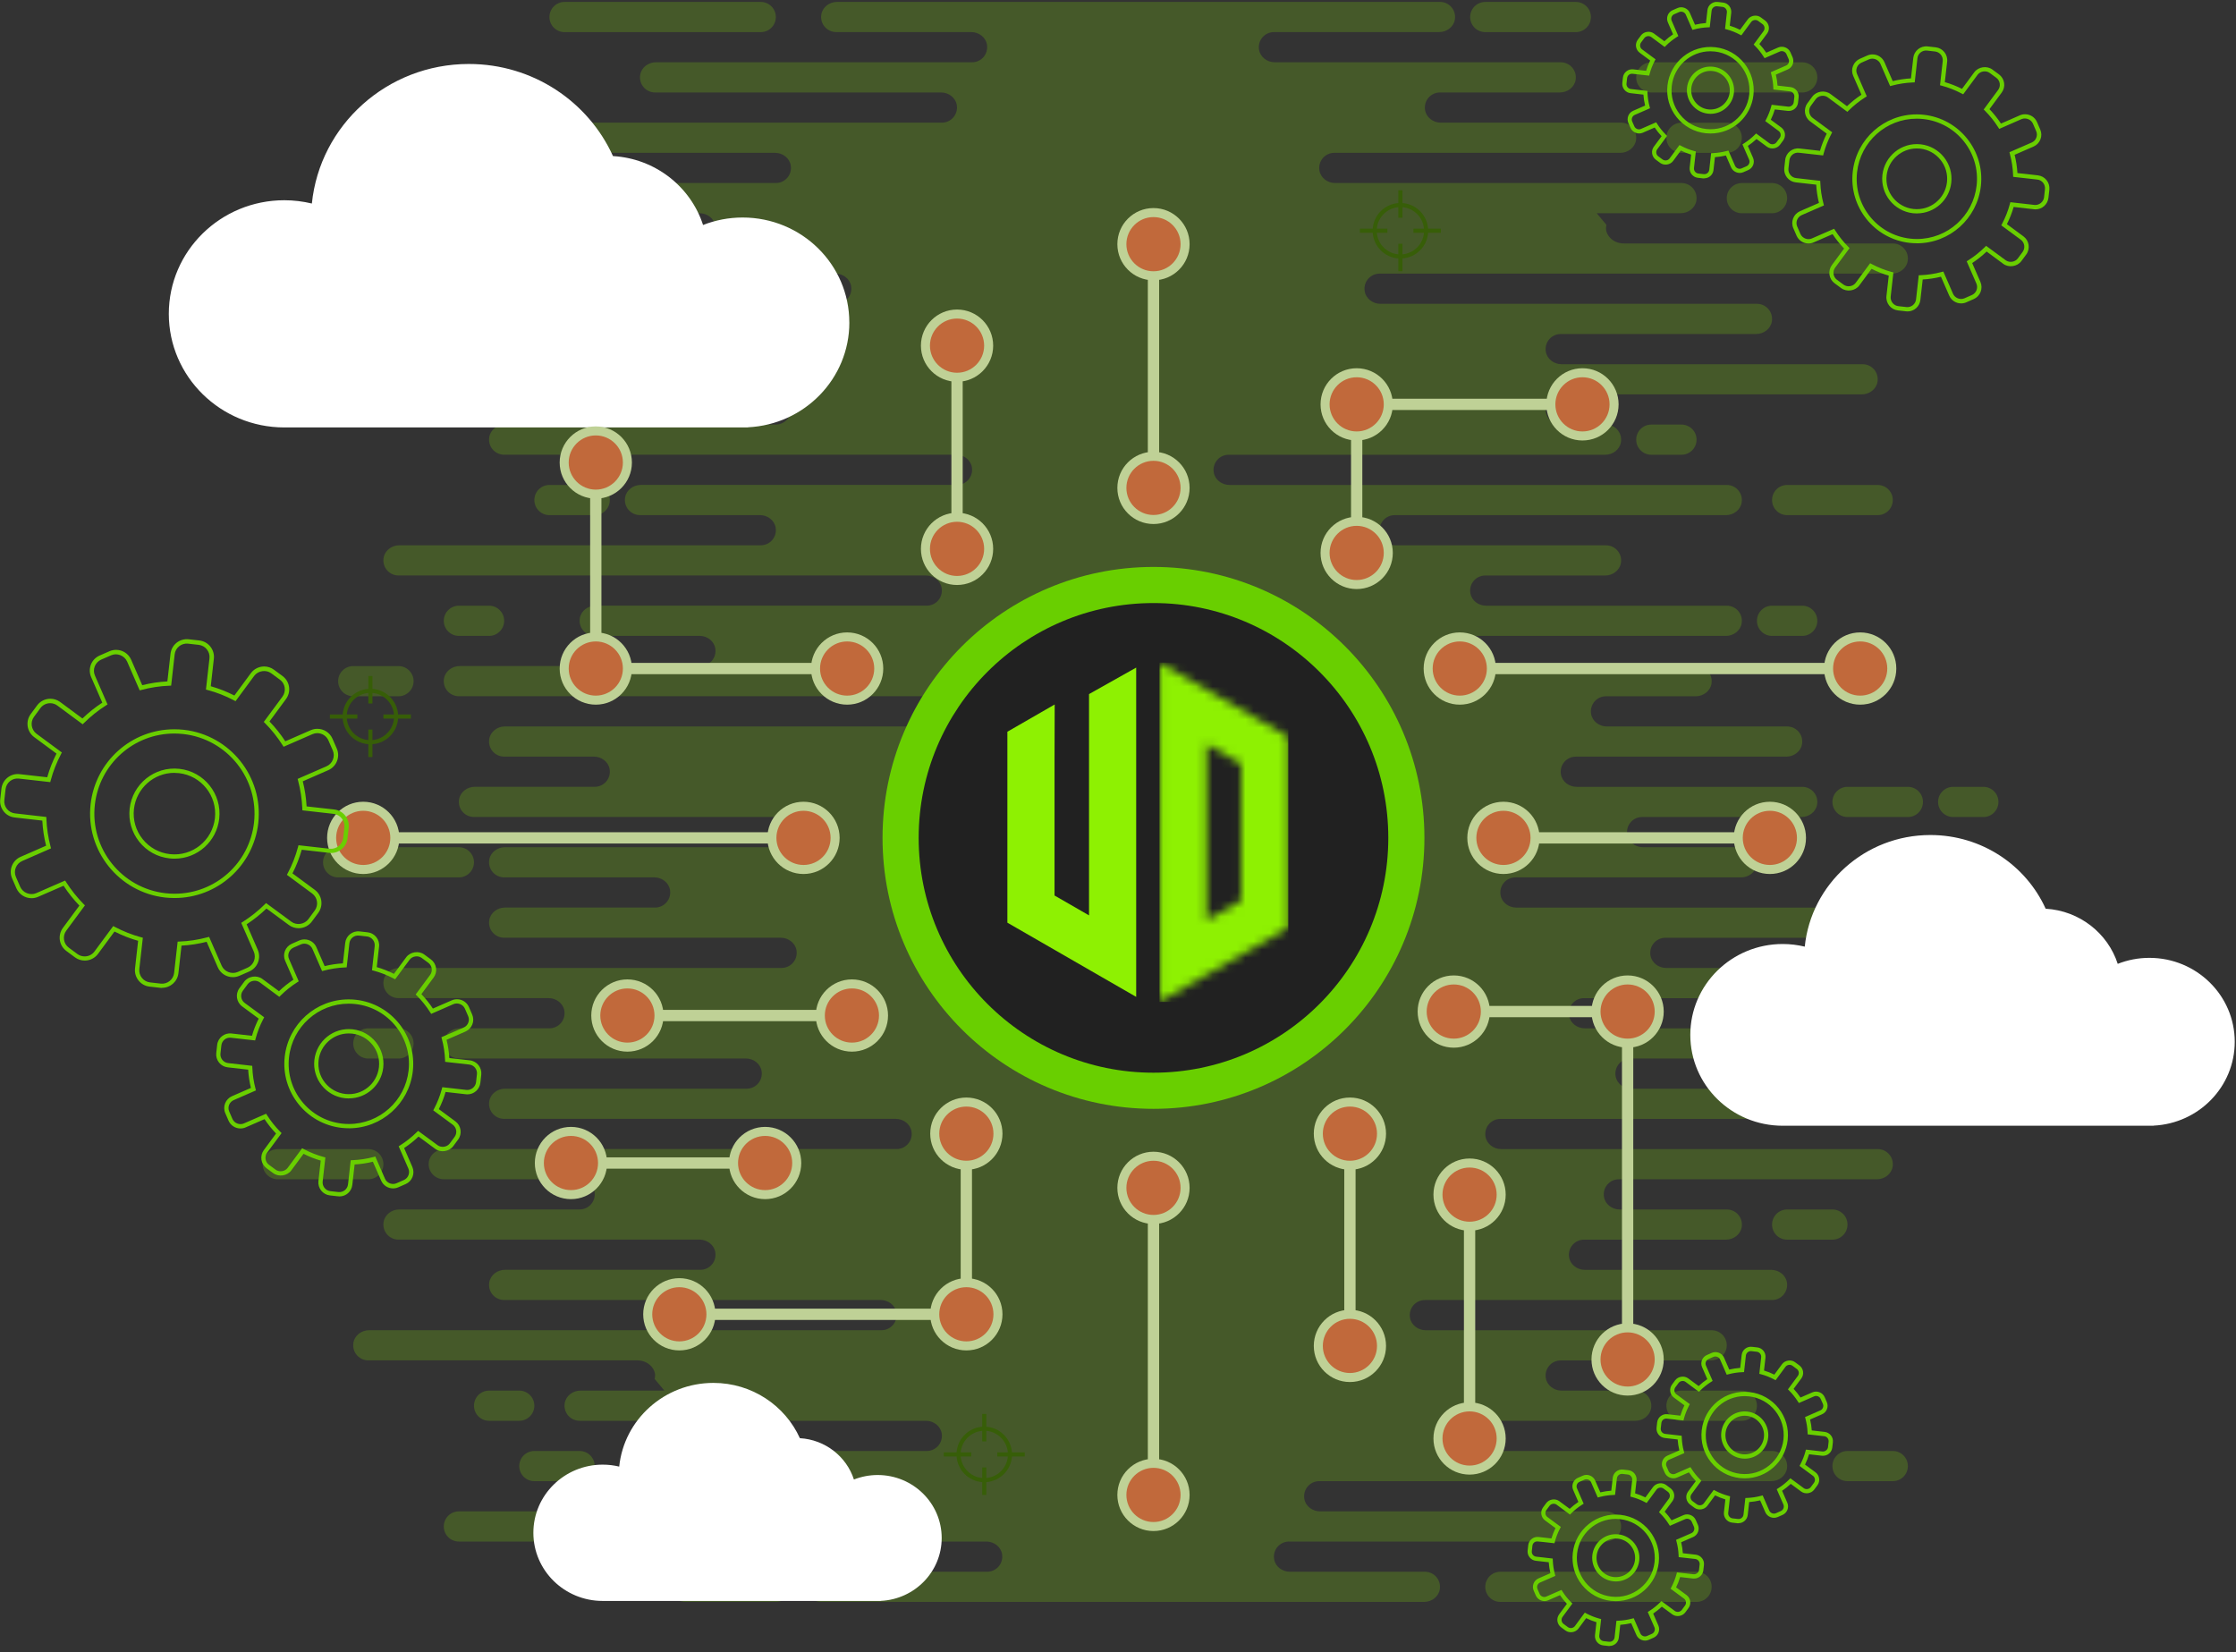 <svg width="272" height="201" viewBox="0 0 272 201" fill="none" xmlns="http://www.w3.org/2000/svg">
<rect x="0" y="0" width="272" height="201" fill="#333333" stroke="none"/>
<path opacity="0.2" d="M50.312 46.138C50.312 47.152 51.134 47.974 52.148 47.974H57.657C58.671 47.974 59.493 47.152 59.493 46.138C59.493 45.123 58.671 44.302 57.657 44.302H52.148C51.134 44.302 50.312 45.123 50.312 46.138ZM44.804 18.596H50.312C51.327 18.596 52.148 17.775 52.148 16.76C52.148 15.746 51.327 14.924 50.312 14.924H44.804C43.789 14.924 42.968 15.746 42.968 16.76C42.968 17.775 43.789 18.596 44.804 18.596ZM68.673 3.908H92.543C93.557 3.908 94.379 3.086 94.379 2.071C94.379 1.057 93.557 0.235 92.543 0.235H68.673C67.659 0.235 66.837 1.057 66.837 2.071C66.837 3.086 67.659 3.908 68.673 3.908ZM42.968 84.696H48.476C49.49 84.696 50.312 83.874 50.312 82.86C50.312 81.846 49.49 81.024 48.476 81.024H42.968C41.953 81.024 41.132 81.846 41.132 82.86C41.132 83.874 41.953 84.696 42.968 84.696ZM46.64 141.615C46.64 140.601 45.818 139.779 44.804 139.779H33.787C32.773 139.779 31.951 140.601 31.951 141.615C31.951 142.63 32.773 143.451 33.787 143.451H44.804C45.818 143.451 46.64 142.63 46.64 141.615ZM44.804 128.763H48.476C49.49 128.763 50.312 127.941 50.312 126.926C50.312 125.912 49.49 125.09 48.476 125.09H44.804C43.789 125.09 42.968 125.912 42.968 126.926C42.968 127.941 43.789 128.763 44.804 128.763ZM224.742 95.713C223.728 95.713 222.906 96.534 222.906 97.549C222.906 98.563 223.728 99.385 224.742 99.385H232.086C233.101 99.385 233.923 98.563 233.923 97.549C233.923 96.534 233.101 95.713 232.086 95.713H224.742ZM41.132 106.729H55.821C56.835 106.729 57.657 105.908 57.657 104.893C57.657 103.879 56.835 103.057 55.821 103.057H41.132C40.117 103.057 39.296 103.879 39.296 104.893C39.296 105.908 40.117 106.729 41.132 106.729ZM180.676 3.908H191.692C192.707 3.908 193.528 3.086 193.528 2.071C193.528 1.057 192.707 0.235 191.692 0.235H180.676C179.661 0.235 178.839 1.057 178.839 2.071C178.839 3.086 179.661 3.908 180.676 3.908ZM74.181 183.846H55.821C54.806 183.846 53.984 184.667 53.984 185.682C53.984 186.696 54.806 187.518 55.821 187.518H74.181C75.196 187.518 76.018 186.696 76.018 185.682C76.018 184.667 75.196 183.846 74.181 183.846ZM230.25 60.827C230.25 59.812 229.429 58.991 228.414 58.991H217.398C216.383 58.991 215.562 59.812 215.562 60.827C215.562 61.841 216.383 62.663 217.398 62.663H228.414C229.429 62.663 230.25 61.841 230.25 60.827ZM200.873 11.252H219.234C220.248 11.252 221.07 10.43 221.07 9.416C221.07 8.401 220.248 7.58 219.234 7.58H200.873C199.858 7.58 199.037 8.401 199.037 9.416C199.037 10.43 199.858 11.252 200.873 11.252ZM211.889 25.941H215.562C216.576 25.941 217.398 25.119 217.398 24.105C217.398 23.09 216.576 22.268 215.562 22.268H211.889C210.875 22.268 210.053 23.09 210.053 24.105C210.053 25.119 210.875 25.941 211.889 25.941ZM211.889 16.76C211.889 15.746 211.068 14.924 210.053 14.924H204.545C203.53 14.924 202.709 15.746 202.709 16.76C202.709 17.775 203.53 18.596 204.545 18.596H210.053C211.068 18.596 211.889 17.775 211.889 16.76ZM215.562 73.679C214.547 73.679 213.725 74.501 213.725 75.516C213.725 76.53 214.547 77.352 215.562 77.352H219.234C220.248 77.352 221.07 76.53 221.07 75.516C221.07 74.501 220.248 73.679 219.234 73.679H215.562ZM224.742 148.96C224.742 147.945 223.92 147.124 222.906 147.124H217.398C216.383 147.124 215.562 147.945 215.562 148.96C215.562 149.974 216.383 150.796 217.398 150.796H222.906C223.92 150.796 224.742 149.974 224.742 148.96ZM200.873 51.646C199.858 51.646 199.037 52.468 199.037 53.482C199.037 54.497 199.858 55.318 200.873 55.318H204.545C205.559 55.318 206.381 54.497 206.381 53.482C206.381 52.468 205.559 51.646 204.545 51.646H200.873ZM63.165 169.157H59.493C58.478 169.157 57.657 169.978 57.657 170.993C57.657 172.007 58.478 172.829 59.493 172.829H63.165C64.179 172.829 65.001 172.007 65.001 170.993C65.001 169.978 64.179 169.157 63.165 169.157ZM72.345 62.663C73.36 62.663 74.181 61.841 74.181 60.827C74.181 59.812 73.36 58.991 72.345 58.991H66.837C65.823 58.991 65.001 59.812 65.001 60.827C65.001 61.841 65.823 62.663 66.837 62.663H72.345ZM230.25 176.501H224.742C223.728 176.501 222.906 177.323 222.906 178.337C222.906 179.352 223.728 180.173 224.742 180.173H230.25C231.265 180.173 232.086 179.352 232.086 178.337C232.086 177.323 231.265 176.501 230.25 176.501ZM241.267 95.713H237.595C236.58 95.713 235.759 96.534 235.759 97.549C235.759 98.563 236.58 99.385 237.595 99.385H241.267C242.281 99.385 243.103 98.563 243.103 97.549C243.103 96.534 242.281 95.713 241.267 95.713ZM235.759 117.746H221.07C220.055 117.746 219.234 118.568 219.234 119.582C219.234 120.596 220.055 121.418 221.07 121.418H235.759C236.773 121.418 237.595 120.596 237.595 119.582C237.595 118.568 236.773 117.746 235.759 117.746ZM70.509 25.941C71.524 25.941 72.345 25.119 72.345 24.105C72.345 23.09 71.524 22.268 70.509 22.268H63.165C62.151 22.268 61.329 23.09 61.329 24.105C61.329 25.119 62.151 25.941 63.165 25.941H70.509ZM55.821 77.352H59.493C60.507 77.352 61.329 76.53 61.329 75.516C61.329 74.501 60.507 73.679 59.493 73.679H55.821C54.806 73.679 53.984 74.501 53.984 75.516C53.984 76.53 54.806 77.352 55.821 77.352ZM206.381 191.19H182.512C181.497 191.19 180.676 192.012 180.676 193.026C180.676 194.041 181.497 194.862 182.512 194.862H206.381C207.395 194.862 208.217 194.041 208.217 193.026C208.217 192.012 207.395 191.19 206.381 191.19ZM63.165 178.337C63.165 179.352 63.987 180.173 65.001 180.173H70.509C71.524 180.173 72.345 179.352 72.345 178.337C72.345 177.323 71.524 176.501 70.509 176.501H65.001C63.987 176.501 63.165 177.323 63.165 178.337ZM94.379 191.19H83.362C82.348 191.19 81.526 192.012 81.526 193.026C81.526 194.041 82.348 194.862 83.362 194.862H94.379C95.393 194.862 96.215 194.041 96.215 193.026C96.215 192.012 95.393 191.19 94.379 191.19ZM217.375 155.997C217.228 155.092 216.379 154.468 215.465 154.468H192.785C191.871 154.468 191.022 153.844 190.875 152.939C190.687 151.787 191.573 150.796 192.688 150.796H209.961C210.875 150.796 211.724 150.172 211.871 149.267C212.059 148.115 211.173 147.124 210.058 147.124H197.026C196.113 147.124 195.263 146.499 195.117 145.595C194.928 144.443 195.814 143.451 196.93 143.451H228.322C229.236 143.451 230.085 142.827 230.232 141.923C230.42 140.771 229.534 139.779 228.419 139.779H182.613C181.699 139.779 180.85 139.155 180.703 138.251C180.515 137.098 181.401 136.107 182.516 136.107H219.142C220.055 136.107 220.905 135.483 221.051 134.578C221.24 133.426 220.354 132.435 219.238 132.435H198.44C197.526 132.435 196.677 131.81 196.53 130.906C196.342 129.754 197.228 128.763 198.343 128.763H222.81C223.723 128.763 224.572 128.138 224.719 127.234C224.907 126.082 224.021 125.09 222.906 125.09H192.78C191.867 125.09 191.017 124.466 190.871 123.562C190.682 122.41 191.568 121.418 192.684 121.418H215.465C216.379 121.418 217.228 120.794 217.375 119.89C217.563 118.737 216.677 117.746 215.562 117.746H202.681C201.768 117.746 200.919 117.122 200.772 116.217C200.584 115.065 201.469 114.074 202.585 114.074H228.318C229.231 114.074 230.08 113.449 230.227 112.545C230.416 111.393 229.53 110.402 228.414 110.402H184.444C183.531 110.402 182.681 109.777 182.535 108.873C182.346 107.721 183.232 106.729 184.348 106.729H211.793C212.706 106.729 213.556 106.105 213.702 105.201C213.891 104.049 213.005 103.057 211.889 103.057H199.854C198.94 103.057 198.091 102.433 197.944 101.529C197.756 100.376 198.642 99.385 199.757 99.385H219.137C220.051 99.385 220.9 98.761 221.047 97.856C221.235 96.704 220.349 95.713 219.234 95.713H191.789C190.875 95.713 190.026 95.088 189.879 94.184C189.691 93.032 190.577 92.04 191.692 92.04H217.301C218.215 92.04 219.064 91.416 219.211 90.512C219.399 89.36 218.513 88.368 217.398 88.368H195.461C194.547 88.368 193.698 87.744 193.551 86.84C193.363 85.688 194.249 84.696 195.364 84.696H206.285C207.198 84.696 208.047 84.072 208.194 83.168C208.382 82.015 207.496 81.024 206.381 81.024H178.936C178.022 81.024 177.173 80.4 177.026 79.495C176.838 78.343 177.724 77.352 178.839 77.352H209.957C210.87 77.352 211.719 76.727 211.866 75.823C212.055 74.671 211.169 73.679 210.053 73.679H180.772C179.858 73.679 179.009 73.055 178.862 72.151C178.674 70.999 179.56 70.007 180.676 70.007H195.268C196.181 70.007 197.031 69.383 197.178 68.479C197.366 67.326 196.48 66.335 195.364 66.335H169.755C168.842 66.335 167.993 65.711 167.846 64.806C167.658 63.654 168.543 62.663 169.659 62.663H209.957C210.87 62.663 211.719 62.038 211.866 61.134C212.055 59.982 211.169 58.991 210.053 58.991H149.558C148.645 58.991 147.796 58.366 147.649 57.462C147.46 56.31 148.346 55.318 149.462 55.318H195.268C196.181 55.318 197.031 54.694 197.178 53.79C197.366 52.638 196.48 51.646 195.364 51.646H189.856C188.842 51.646 188.02 50.825 188.02 49.81C188.02 48.796 188.842 47.974 189.856 47.974H226.482C227.395 47.974 228.244 47.35 228.391 46.445C228.579 45.293 227.694 44.302 226.578 44.302H189.952C189.039 44.302 188.19 43.678 188.043 42.773C187.855 41.621 188.741 40.63 189.856 40.63H213.629C214.542 40.63 215.392 40.005 215.539 39.101C215.727 37.949 214.841 36.957 213.725 36.957H167.919C167.006 36.957 166.157 36.333 166.01 35.429C165.821 34.277 166.707 33.285 167.823 33.285H230.154C231.067 33.285 231.917 32.661 232.063 31.757C232.252 30.605 231.366 29.613 230.25 29.613H197.508C196.764 29.613 196.039 29.264 195.635 28.635C195.323 28.153 195.328 27.74 195.419 27.355C195.029 26.877 194.635 26.404 194.235 25.936H204.448C205.362 25.936 206.211 25.312 206.358 24.408C206.546 23.255 205.66 22.264 204.545 22.264H162.411C161.497 22.264 160.648 21.64 160.501 20.735C160.313 19.583 161.199 18.592 162.315 18.592H197.104C198.018 18.592 198.867 17.968 199.014 17.063C199.202 15.911 198.316 14.919 197.2 14.919H175.264C174.35 14.919 173.501 14.295 173.354 13.391C173.166 12.239 174.052 11.247 175.167 11.247H189.76C190.673 11.247 191.522 10.623 191.669 9.719C191.857 8.567 190.971 7.575 189.856 7.575H155.066C154.153 7.575 153.304 6.951 153.157 6.047C152.969 4.894 153.855 3.903 154.97 3.903H175.071C175.984 3.903 176.833 3.279 176.98 2.374C177.169 1.222 176.283 0.231 175.167 0.231H101.819C100.906 0.231 100.057 0.855 99.91 1.759C99.722 2.911 100.608 3.903 101.723 3.903H118.152C119.065 3.903 119.914 4.527 120.061 5.431C120.249 6.584 119.363 7.575 118.248 7.575H79.786C78.873 7.575 78.024 8.199 77.877 9.104C77.689 10.256 78.574 11.247 79.69 11.247H114.479C115.393 11.247 116.242 11.872 116.389 12.776C116.577 13.928 115.691 14.919 114.576 14.919H59.589C58.676 14.919 57.827 15.544 57.68 16.448C57.491 17.6 58.377 18.592 59.493 18.592H94.282C95.196 18.592 96.045 19.216 96.192 20.12C96.38 21.273 95.494 22.264 94.379 22.264H76.114C75.201 22.264 74.351 22.888 74.204 23.793C74.016 24.945 74.902 25.936 76.018 25.936H85.102C86.015 25.936 86.864 26.56 87.011 27.465C87.2 28.617 86.314 29.608 85.198 29.608H66.933C66.02 29.608 65.171 30.233 65.024 31.137C64.836 32.289 65.722 33.281 66.837 33.281H101.627C102.54 33.281 103.389 33.905 103.536 34.809C103.724 35.961 102.839 36.953 101.723 36.953H59.589C58.676 36.953 57.827 37.577 57.68 38.481C57.491 39.633 58.377 40.625 59.493 40.625H82.274C83.188 40.625 84.037 41.249 84.184 42.154C84.372 43.306 83.486 44.297 82.371 44.297H65.097C64.184 44.297 63.335 44.922 63.188 45.826C63 46.978 63.886 47.969 65.001 47.969H94.379C95.393 47.969 96.215 48.791 96.215 49.806C96.215 50.82 95.393 51.642 94.379 51.642H61.425C60.512 51.642 59.663 52.266 59.516 53.17C59.328 54.322 60.213 55.314 61.329 55.314H116.316C117.229 55.314 118.078 55.938 118.225 56.842C118.413 57.995 117.527 58.986 116.412 58.986H77.95C77.037 58.986 76.188 59.61 76.041 60.515C75.852 61.667 76.738 62.658 77.854 62.658H92.446C93.36 62.658 94.209 63.282 94.356 64.187C94.544 65.339 93.658 66.33 92.543 66.33H48.572C47.659 66.33 46.81 66.955 46.663 67.859C46.475 69.011 47.361 70.003 48.476 70.003H112.639C113.552 70.003 114.401 70.627 114.548 71.531C114.736 72.683 113.851 73.675 112.735 73.675H72.442C71.528 73.675 70.679 74.299 70.532 75.203C70.344 76.356 71.23 77.347 72.345 77.347H85.102C86.015 77.347 86.864 77.971 87.011 78.876C87.2 80.028 86.314 81.019 85.198 81.019H55.917C55.003 81.019 54.154 81.644 54.007 82.548C53.819 83.7 54.705 84.692 55.821 84.692H119.983C120.897 84.692 121.746 85.316 121.893 86.22C122.081 87.372 121.195 88.364 120.08 88.364H61.425C60.512 88.364 59.663 88.988 59.516 89.892C59.328 91.044 60.213 92.036 61.329 92.036H72.249C73.162 92.036 74.012 92.66 74.159 93.564C74.347 94.717 73.461 95.708 72.345 95.708H57.753C56.84 95.708 55.99 96.332 55.843 97.237C55.655 98.389 56.541 99.38 57.657 99.38H96.394C97.307 99.38 98.156 100.005 98.303 100.909C98.492 102.061 97.606 103.053 96.49 103.053H61.425C60.512 103.053 59.663 103.677 59.516 104.581C59.328 105.733 60.213 106.725 61.329 106.725H79.594C80.507 106.725 81.356 107.349 81.503 108.253C81.691 109.405 80.805 110.397 79.69 110.397H61.425C60.512 110.397 59.663 111.021 59.516 111.925C59.328 113.078 60.213 114.069 61.329 114.069H94.98C95.894 114.069 96.743 114.693 96.89 115.598C97.078 116.75 96.192 117.741 95.076 117.741H48.572C47.659 117.741 46.81 118.366 46.663 119.27C46.475 120.422 47.361 121.414 48.476 121.414H66.741C67.654 121.414 68.503 122.038 68.65 122.942C68.838 124.094 67.953 125.086 66.837 125.086H55.917C55.003 125.086 54.154 125.71 54.007 126.614C53.819 127.766 54.705 128.758 55.821 128.758H90.734C91.647 128.758 92.497 129.382 92.644 130.287C92.832 131.439 91.946 132.43 90.83 132.43H61.425C60.512 132.43 59.663 133.054 59.516 133.959C59.328 135.111 60.213 136.102 61.329 136.102H108.971C109.885 136.102 110.734 136.727 110.881 137.631C111.069 138.783 110.183 139.775 109.068 139.775H54.081C53.167 139.775 52.318 140.399 52.171 141.303C51.983 142.455 52.869 143.447 53.984 143.447H70.413C71.326 143.447 72.176 144.071 72.323 144.975C72.511 146.128 71.625 147.119 70.509 147.119H48.572C47.659 147.119 46.81 147.743 46.663 148.648C46.475 149.8 47.361 150.791 48.476 150.791H85.102C86.015 150.791 86.864 151.415 87.011 152.32C87.2 153.472 86.314 154.463 85.198 154.463H61.425C60.512 154.463 59.663 155.088 59.516 155.992C59.328 157.144 60.213 158.136 61.329 158.136H107.135C108.048 158.136 108.898 158.76 109.045 159.664C109.233 160.816 108.347 161.808 107.231 161.808H44.9C43.987 161.808 43.138 162.432 42.991 163.336C42.803 164.489 43.688 165.48 44.804 165.48H77.546C78.29 165.48 79.015 165.829 79.419 166.458C79.731 166.94 79.727 167.353 79.635 167.738C80.025 168.216 80.42 168.689 80.819 169.157H70.606C69.692 169.157 68.843 169.781 68.696 170.685C68.508 171.838 69.394 172.829 70.509 172.829H112.643C113.557 172.829 114.406 173.453 114.553 174.358C114.741 175.51 113.855 176.501 112.74 176.501H77.95C77.037 176.501 76.188 177.126 76.041 178.03C75.852 179.182 76.738 180.173 77.854 180.173H99.791C100.704 180.173 101.553 180.798 101.7 181.702C101.888 182.854 101.002 183.846 99.887 183.846H85.295C84.381 183.846 83.532 184.47 83.385 185.374C83.197 186.526 84.083 187.518 85.198 187.518H119.988C120.901 187.518 121.75 188.142 121.897 189.046C122.085 190.199 121.2 191.19 120.084 191.19H99.983C99.07 191.19 98.221 191.814 98.074 192.719C97.886 193.871 98.772 194.862 99.887 194.862H173.235C174.148 194.862 174.997 194.238 175.144 193.334C175.332 192.182 174.447 191.19 173.331 191.19H156.903C155.989 191.19 155.14 190.566 154.993 189.661C154.805 188.509 155.691 187.518 156.806 187.518H195.268C196.181 187.518 197.031 186.894 197.178 185.989C197.366 184.837 196.48 183.846 195.364 183.846H160.575C159.661 183.846 158.812 183.221 158.665 182.317C158.477 181.165 159.363 180.173 160.478 180.173H215.465C216.379 180.173 217.228 179.549 217.375 178.645C217.563 177.493 216.677 176.501 215.562 176.501H180.772C179.858 176.501 179.009 175.877 178.862 174.973C178.674 173.821 179.56 172.829 180.676 172.829H198.94C199.854 172.829 200.703 172.205 200.85 171.3C201.038 170.148 200.152 169.157 199.037 169.157H189.952C189.039 169.157 188.19 168.533 188.043 167.628C187.855 166.476 188.741 165.485 189.856 165.485H208.121C209.034 165.485 209.883 164.86 210.03 163.956C210.218 162.804 209.333 161.812 208.217 161.812H173.428C172.514 161.812 171.665 161.188 171.518 160.284C171.33 159.132 172.216 158.14 173.331 158.14H215.562C216.677 158.14 217.558 157.144 217.375 155.997ZM204.545 169.157C203.53 169.157 202.709 169.978 202.709 170.993C202.709 172.007 203.53 172.829 204.545 172.829H211.889C212.904 172.829 213.725 172.007 213.725 170.993C213.725 169.978 212.904 169.157 211.889 169.157H204.545Z" fill="#8EF102"/>
<path d="M103.316 39.225C103.316 32.174 97.505 26.459 90.335 26.459C88.632 26.459 87.011 26.785 85.524 27.368C84.018 22.714 79.717 19.285 74.567 18.987C71.579 12.386 64.854 7.782 57.032 7.782C47.085 7.782 38.91 15.223 37.937 24.756C36.863 24.5 35.738 24.357 34.586 24.357C26.828 24.357 20.535 30.545 20.535 38.174C20.535 45.803 26.828 51.995 34.586 51.995H90.982L90.991 51.977C97.858 51.646 103.32 46.065 103.32 39.23L103.316 39.225Z" fill="white"/>
<path d="M271.847 126.729C271.847 121.087 267.197 116.516 261.464 116.516C260.105 116.516 258.806 116.777 257.613 117.245C256.41 113.523 252.968 110.778 248.846 110.539C246.454 105.256 241.074 101.574 234.818 101.574C226.863 101.574 220.317 107.528 219.541 115.152C218.683 114.946 217.783 114.831 216.861 114.831C210.655 114.831 205.619 119.779 205.619 125.884C205.619 131.989 210.65 136.938 216.861 136.938H261.978V136.924C267.477 136.658 271.847 132.191 271.847 126.724V126.729Z" fill="white"/>
<path d="M114.553 187.086C114.553 182.854 111.064 179.425 106.763 179.425C105.744 179.425 104.771 179.622 103.876 179.971C102.972 177.18 100.392 175.124 97.303 174.945C95.508 170.984 91.473 168.22 86.782 168.22C80.815 168.22 75.908 172.687 75.325 178.401C74.677 178.245 74.007 178.163 73.314 178.163C68.66 178.163 64.882 181.876 64.882 186.453C64.882 191.029 68.655 194.743 73.314 194.743H107.149V194.734C111.276 194.536 114.553 191.185 114.553 187.086Z" fill="white"/>
<path d="M175.28 27.819H173.721C173.596 26.155 172.268 24.822 170.604 24.701V23.143H170.103V24.701C168.439 24.827 167.106 26.155 166.985 27.819H165.427V28.32H166.985C167.111 29.984 168.439 31.317 170.103 31.437V32.996H170.604V31.437C172.268 31.312 173.601 29.984 173.721 28.32H175.28V27.819ZM170.604 30.936V29.653H170.103V30.936C168.715 30.816 167.607 29.708 167.487 28.32H168.77V27.819H167.487C167.607 26.431 168.715 25.323 170.103 25.203V26.486H170.604V25.203C171.992 25.323 173.1 26.431 173.22 27.819H171.937V28.32H173.22C173.1 29.708 171.992 30.816 170.604 30.936Z" fill="#375E08"/>
<path d="M124.659 176.67H123.1C122.975 175.006 121.647 173.673 119.983 173.553V171.994H119.482V173.553C117.818 173.678 116.485 175.006 116.364 176.67H114.806V177.171H116.364C116.49 178.835 117.818 180.168 119.482 180.288V181.847H119.983V180.288C121.647 180.163 122.98 178.835 123.1 177.171H124.659V176.67ZM119.983 179.787V178.504H119.482V179.787C118.093 179.667 116.986 178.559 116.866 177.171H118.149V176.67H116.866C116.986 175.282 118.093 174.174 119.482 174.054V175.337H119.983V174.054C121.371 174.174 122.479 175.282 122.599 176.67H121.316V177.171H122.599C122.479 178.559 121.371 179.667 119.983 179.787Z" fill="#375E08"/>
<path d="M49.983 86.908H48.425C48.299 85.244 46.971 83.911 45.307 83.791V82.232H44.806V83.791C43.142 83.916 41.809 85.244 41.689 86.908H40.13V87.409H41.689C41.814 89.073 43.142 90.406 44.806 90.527V92.085H45.307V90.527C46.971 90.401 48.304 89.073 48.425 87.409H49.983V86.908ZM45.307 90.026V88.743H44.806V90.026C43.418 89.905 42.31 88.798 42.19 87.409H43.473V86.908H42.19C42.31 85.52 43.418 84.412 44.806 84.292V85.575H45.307V84.292C46.695 84.412 47.803 85.52 47.923 86.908H46.64V87.409H47.923C47.803 88.798 46.695 89.905 45.307 90.026Z" fill="#375E08"/>
<path d="M215.297 101.235H182.888V102.608H215.297V101.235Z" fill="#BFD196"/>
<path d="M165.721 67.26H164.348V48.501H192.5V49.874H165.721V67.26Z" fill="#BFD196"/>
<path d="M141.003 29.703H139.63V59.35H141.003V29.703Z" fill="#BFD196"/>
<path d="M144.711 29.703C144.711 32.131 142.744 34.098 140.316 34.098C137.888 34.098 135.922 32.131 135.922 29.703C135.922 27.275 137.888 25.309 140.316 25.309C142.744 25.309 144.711 27.275 144.711 29.703Z" fill="#BFD196"/>
<path d="M140.316 32.999C138.498 32.999 137.021 31.521 137.021 29.703C137.021 27.885 138.498 26.407 140.316 26.407C142.135 26.407 143.612 27.885 143.612 29.703C143.612 31.521 142.135 32.999 140.316 32.999Z" fill="#C1693B"/>
<path d="M144.711 59.35C144.711 61.778 142.744 63.744 140.316 63.744C137.888 63.744 135.922 61.778 135.922 59.35C135.922 56.922 137.888 54.955 140.316 54.955C142.744 54.955 144.711 56.922 144.711 59.35Z" fill="#BFD196"/>
<path d="M140.316 62.645C138.498 62.645 137.021 61.168 137.021 59.35C137.021 57.531 138.498 56.054 140.316 56.054C142.135 56.054 143.612 57.531 143.612 59.35C143.612 61.168 142.135 62.645 140.316 62.645Z" fill="#C1693B"/>
<path d="M215.298 106.316C217.725 106.316 219.692 104.349 219.692 101.922C219.692 99.495 217.725 97.527 215.298 97.527C212.871 97.527 210.903 99.495 210.903 101.922C210.903 104.349 212.871 106.316 215.298 106.316Z" fill="#BFD196"/>
<path d="M215.296 105.217C217.116 105.217 218.592 103.742 218.592 101.922C218.592 100.101 217.116 98.626 215.296 98.626C213.476 98.626 212 100.101 212 101.922C212 103.742 213.476 105.217 215.296 105.217Z" fill="#C1693B"/>
<path d="M182.887 106.316C185.314 106.316 187.281 104.349 187.281 101.922C187.281 99.495 185.314 97.527 182.887 97.527C180.46 97.527 178.492 99.495 178.492 101.922C178.492 104.349 180.46 106.316 182.887 106.316Z" fill="#BFD196"/>
<path d="M182.887 105.217C184.707 105.217 186.183 103.742 186.183 101.922C186.183 100.101 184.707 98.626 182.887 98.626C181.066 98.626 179.591 100.101 179.591 101.922C179.591 103.742 181.066 105.217 182.887 105.217Z" fill="#C1693B"/>
<path d="M97.744 101.235H44.185V102.608H97.744V101.235Z" fill="#BFD196"/>
<path d="M44.185 106.316C46.612 106.316 48.58 104.349 48.58 101.922C48.58 99.495 46.612 97.527 44.185 97.527C41.758 97.527 39.791 99.495 39.791 101.922C39.791 104.349 41.758 106.316 44.185 106.316Z" fill="#BFD196"/>
<path d="M44.185 105.217C46.006 105.217 47.481 103.742 47.481 101.922C47.481 100.101 46.006 98.626 44.185 98.626C42.365 98.626 40.89 100.101 40.89 101.922C40.89 103.742 42.365 105.217 44.185 105.217Z" fill="#C1693B"/>
<path d="M97.743 106.316C100.17 106.316 102.138 104.349 102.138 101.922C102.138 99.495 100.17 97.527 97.743 97.527C95.316 97.527 93.349 99.495 93.349 101.922C93.349 104.349 95.316 106.316 97.743 106.316Z" fill="#BFD196"/>
<path d="M97.743 105.217C99.563 105.217 101.039 103.742 101.039 101.922C101.039 100.101 99.563 98.626 97.743 98.626C95.923 98.626 94.447 100.101 94.447 101.922C94.447 103.742 95.923 105.217 97.743 105.217Z" fill="#C1693B"/>
<path d="M141.003 144.493H139.63V181.847H141.003V144.493Z" fill="#BFD196"/>
<path d="M140.316 186.241C142.743 186.241 144.711 184.274 144.711 181.847C144.711 179.42 142.743 177.452 140.316 177.452C137.889 177.452 135.922 179.42 135.922 181.847C135.922 184.274 137.889 186.241 140.316 186.241Z" fill="#BFD196"/>
<path d="M140.316 185.143C142.137 185.143 143.612 183.667 143.612 181.847C143.612 180.026 142.137 178.551 140.316 178.551C138.496 178.551 137.021 180.026 137.021 181.847C137.021 183.667 138.496 185.143 140.316 185.143Z" fill="#C1693B"/>
<path d="M140.316 148.888C142.743 148.888 144.711 146.92 144.711 144.493C144.711 142.066 142.743 140.099 140.316 140.099C137.889 140.099 135.922 142.066 135.922 144.493C135.922 146.92 137.889 148.888 140.316 148.888Z" fill="#BFD196"/>
<path d="M140.316 147.789C142.137 147.789 143.612 146.313 143.612 144.493C143.612 142.673 142.137 141.197 140.316 141.197C138.496 141.197 137.021 142.673 137.021 144.493C137.021 146.313 138.496 147.789 140.316 147.789Z" fill="#C1693B"/>
<path d="M196.895 49.188C196.895 51.615 194.929 53.582 192.501 53.582C190.073 53.582 188.106 51.615 188.106 49.188C188.106 46.76 190.073 44.793 192.501 44.793C194.929 44.793 196.895 46.76 196.895 49.188Z" fill="#BFD196"/>
<path d="M192.5 52.483C190.682 52.483 189.204 51.005 189.204 49.187C189.204 47.369 190.682 45.891 192.5 45.891C194.318 45.891 195.796 47.369 195.796 49.187C195.796 51.005 194.318 52.483 192.5 52.483Z" fill="#C1693B"/>
<path d="M169.429 49.188C169.429 51.615 167.462 53.582 165.034 53.582C162.606 53.582 160.64 51.615 160.64 49.188C160.64 46.76 162.606 44.793 165.034 44.793C167.462 44.793 169.429 46.76 169.429 49.188Z" fill="#BFD196"/>
<path d="M165.034 52.483C163.216 52.483 161.738 51.005 161.738 49.187C161.738 47.369 163.216 45.891 165.034 45.891C166.852 45.891 168.33 47.369 168.33 49.187C168.33 51.005 166.852 52.483 165.034 52.483Z" fill="#C1693B"/>
<path d="M169.429 67.26C169.429 69.688 167.462 71.654 165.034 71.654C162.606 71.654 160.64 69.688 160.64 67.26C160.64 64.832 162.606 62.865 165.034 62.865C167.462 62.865 169.429 64.832 169.429 67.26Z" fill="#BFD196"/>
<path d="M165.034 70.556C163.216 70.556 161.738 69.078 161.738 67.26C161.738 65.442 163.216 63.964 165.034 63.964C166.852 63.964 168.33 65.442 168.33 67.26C168.33 69.078 166.852 70.556 165.034 70.556Z" fill="#C1693B"/>
<path d="M103.051 82.009H71.789V56.263H73.162V80.636H103.051V82.009Z" fill="#BFD196"/>
<path d="M76.87 56.263C76.87 58.691 74.903 60.657 72.476 60.657C70.048 60.657 68.081 58.691 68.081 56.263C68.081 53.835 70.048 51.868 72.476 51.868C74.903 51.868 76.87 53.835 76.87 56.263Z" fill="#BFD196"/>
<path d="M72.476 59.559C70.657 59.559 69.18 58.081 69.18 56.263C69.18 54.444 70.657 52.967 72.476 52.967C74.294 52.967 75.772 54.444 75.772 56.263C75.772 58.081 74.294 59.559 72.476 59.559Z" fill="#C1693B"/>
<path d="M76.87 81.323C76.87 83.751 74.903 85.717 72.476 85.717C70.048 85.717 68.081 83.751 68.081 81.323C68.081 78.894 70.048 76.928 72.476 76.928C74.903 76.928 76.87 78.894 76.87 81.323Z" fill="#BFD196"/>
<path d="M72.476 84.618C70.657 84.618 69.18 83.141 69.18 81.323C69.18 79.504 70.657 78.027 72.476 78.027C74.294 78.027 75.772 79.504 75.772 81.323C75.772 83.141 74.294 84.618 72.476 84.618Z" fill="#C1693B"/>
<path d="M107.445 81.323C107.445 83.751 105.479 85.717 103.051 85.717C100.623 85.717 98.656 83.751 98.656 81.323C98.656 78.894 100.623 76.928 103.051 76.928C105.479 76.928 107.445 78.894 107.445 81.323Z" fill="#BFD196"/>
<path d="M103.051 84.618C101.233 84.618 99.755 83.141 99.755 81.323C99.755 79.504 101.233 78.027 103.051 78.027C104.869 78.027 106.347 79.504 106.347 81.323C106.347 83.141 104.869 84.618 103.051 84.618Z" fill="#C1693B"/>
<path d="M118.238 160.561H82.637V159.188H116.864V137.902H118.238V160.561Z" fill="#BFD196"/>
<path d="M82.638 164.269C85.065 164.269 87.032 162.301 87.032 159.874C87.032 157.447 85.065 155.479 82.638 155.479C80.211 155.479 78.243 157.447 78.243 159.874C78.243 162.301 80.211 164.269 82.638 164.269Z" fill="#BFD196"/>
<path d="M82.638 163.17C84.458 163.17 85.934 161.694 85.934 159.874C85.934 158.054 84.458 156.578 82.638 156.578C80.817 156.578 79.342 158.054 79.342 159.874C79.342 161.694 80.817 163.17 82.638 163.17Z" fill="#C1693B"/>
<path d="M117.553 164.269C119.98 164.269 121.947 162.301 121.947 159.874C121.947 157.447 119.98 155.48 117.553 155.48C115.126 155.48 113.158 157.447 113.158 159.874C113.158 162.301 115.126 164.269 117.553 164.269Z" fill="#BFD196"/>
<path d="M117.553 163.17C119.373 163.17 120.849 161.695 120.849 159.874C120.849 158.054 119.373 156.578 117.553 156.578C115.732 156.578 114.257 158.054 114.257 159.874C114.257 161.695 115.732 163.17 117.553 163.17Z" fill="#C1693B"/>
<path d="M117.553 142.296C119.98 142.296 121.947 140.329 121.947 137.902C121.947 135.475 119.98 133.507 117.553 133.507C115.126 133.507 113.158 135.475 113.158 137.902C113.158 140.329 115.126 142.296 117.553 142.296Z" fill="#BFD196"/>
<path d="M117.553 141.197C119.373 141.197 120.849 139.722 120.849 137.902C120.849 136.081 119.373 134.606 117.553 134.606C115.732 134.606 114.257 136.081 114.257 137.902C114.257 139.722 115.732 141.197 117.553 141.197Z" fill="#C1693B"/>
<path d="M103.632 122.845H76.32V124.218H103.632V122.845Z" fill="#BFD196"/>
<path d="M76.32 127.926C78.747 127.926 80.715 125.958 80.715 123.531C80.715 121.104 78.747 119.137 76.32 119.137C73.893 119.137 71.926 121.104 71.926 123.531C71.926 125.958 73.893 127.926 76.32 127.926Z" fill="#BFD196"/>
<path d="M76.32 126.827C78.141 126.827 79.616 125.352 79.616 123.531C79.616 121.711 78.141 120.236 76.32 120.236C74.5 120.236 73.024 121.711 73.024 123.531C73.024 125.352 74.5 126.827 76.32 126.827Z" fill="#C1693B"/>
<path d="M103.632 127.926C106.059 127.926 108.026 125.958 108.026 123.531C108.026 121.104 106.059 119.137 103.632 119.137C101.205 119.137 99.237 121.104 99.237 123.531C99.237 125.958 101.205 127.926 103.632 127.926Z" fill="#BFD196"/>
<path d="M103.632 126.827C105.452 126.827 106.928 125.352 106.928 123.531C106.928 121.711 105.452 120.236 103.632 120.236C101.812 120.236 100.336 121.711 100.336 123.531C100.336 125.352 101.812 126.827 103.632 126.827Z" fill="#C1693B"/>
<path d="M226.283 80.635H177.575V82.009H226.283V80.635Z" fill="#BFD196"/>
<path d="M230.678 81.322C230.678 83.75 228.711 85.717 226.283 85.717C223.855 85.717 221.889 83.75 221.889 81.322C221.889 78.894 223.855 76.928 226.283 76.928C228.711 76.928 230.678 78.894 230.678 81.322Z" fill="#BFD196"/>
<path d="M226.283 84.618C224.465 84.618 222.987 83.141 222.987 81.322C222.987 79.504 224.465 78.026 226.283 78.026C228.101 78.026 229.579 79.504 229.579 81.322C229.579 83.141 228.101 84.618 226.283 84.618Z" fill="#C1693B"/>
<path d="M181.97 81.322C181.97 83.75 180.003 85.717 177.575 85.717C175.147 85.717 173.181 83.75 173.181 81.322C173.181 78.894 175.147 76.928 177.575 76.928C180.003 76.928 181.97 78.894 181.97 81.322Z" fill="#BFD196"/>
<path d="M177.575 84.618C175.757 84.618 174.279 83.141 174.279 81.322C174.279 79.504 175.757 78.026 177.575 78.026C179.393 78.026 180.871 79.504 180.871 81.322C180.871 83.141 179.393 84.618 177.575 84.618Z" fill="#C1693B"/>
<path d="M164.899 137.902H163.525V163.72H164.899V137.902Z" fill="#BFD196"/>
<path d="M164.212 168.114C166.639 168.114 168.606 166.147 168.606 163.72C168.606 161.293 166.639 159.325 164.212 159.325C161.785 159.325 159.817 161.293 159.817 163.72C159.817 166.147 161.785 168.114 164.212 168.114Z" fill="#BFD196"/>
<path d="M164.212 167.016C166.032 167.016 167.508 165.54 167.508 163.72C167.508 161.899 166.032 160.424 164.212 160.424C162.392 160.424 160.916 161.899 160.916 163.72C160.916 165.54 162.392 167.016 164.212 167.016Z" fill="#C1693B"/>
<path d="M164.212 142.296C166.639 142.296 168.606 140.329 168.606 137.902C168.606 135.475 166.639 133.507 164.212 133.507C161.785 133.507 159.817 135.475 159.817 137.902C159.817 140.329 161.785 142.296 164.212 142.296Z" fill="#BFD196"/>
<path d="M164.212 141.198C166.032 141.198 167.508 139.722 167.508 137.902C167.508 136.082 166.032 134.606 164.212 134.606C162.392 134.606 160.916 136.082 160.916 137.902C160.916 139.722 162.392 141.198 164.212 141.198Z" fill="#C1693B"/>
<path d="M117.108 42.046H115.734V66.765H117.108V42.046Z" fill="#BFD196"/>
<path d="M120.815 42.046C120.815 44.474 118.849 46.441 116.421 46.441C113.993 46.441 112.026 44.474 112.026 42.046C112.026 39.618 113.993 37.652 116.421 37.652C118.849 37.652 120.815 39.618 120.815 42.046Z" fill="#BFD196"/>
<path d="M116.421 45.342C114.603 45.342 113.125 43.864 113.125 42.046C113.125 40.228 114.603 38.75 116.421 38.75C118.239 38.75 119.717 40.228 119.717 42.046C119.717 43.864 118.239 45.342 116.421 45.342Z" fill="#C1693B"/>
<path d="M120.815 66.765C120.815 69.193 118.849 71.16 116.421 71.16C113.993 71.16 112.026 69.193 112.026 66.765C112.026 64.337 113.993 62.371 116.421 62.371C118.849 62.371 120.815 64.337 120.815 66.765Z" fill="#BFD196"/>
<path d="M116.421 70.061C114.603 70.061 113.125 68.583 113.125 66.765C113.125 64.947 114.603 63.469 116.421 63.469C118.239 63.469 119.717 64.947 119.717 66.765C119.717 68.583 118.239 70.061 116.421 70.061Z" fill="#C1693B"/>
<path d="M198.68 165.367H197.307V123.735H176.845V122.362H198.68V165.367Z" fill="#BFD196"/>
<path d="M197.992 169.762C200.419 169.762 202.387 167.795 202.387 165.368C202.387 162.941 200.419 160.973 197.992 160.973C195.565 160.973 193.598 162.941 193.598 165.368C193.598 167.795 195.565 169.762 197.992 169.762Z" fill="#BFD196"/>
<path d="M197.992 168.664C199.812 168.664 201.288 167.188 201.288 165.368C201.288 163.547 199.812 162.072 197.992 162.072C196.172 162.072 194.696 163.547 194.696 165.368C194.696 167.188 196.172 168.664 197.992 168.664Z" fill="#C1693B"/>
<path d="M197.992 127.443C200.419 127.443 202.387 125.475 202.387 123.048C202.387 120.621 200.419 118.654 197.992 118.654C195.565 118.654 193.598 120.621 193.598 123.048C193.598 125.475 195.565 127.443 197.992 127.443Z" fill="#BFD196"/>
<path d="M197.992 126.344C199.812 126.344 201.288 124.869 201.288 123.048C201.288 121.228 199.812 119.752 197.992 119.752C196.172 119.752 194.696 121.228 194.696 123.048C194.696 124.869 196.172 126.344 197.992 126.344Z" fill="#C1693B"/>
<path d="M176.845 127.443C179.272 127.443 181.239 125.475 181.239 123.048C181.239 120.621 179.272 118.654 176.845 118.654C174.418 118.654 172.45 120.621 172.45 123.048C172.45 125.475 174.418 127.443 176.845 127.443Z" fill="#BFD196"/>
<path d="M176.845 126.344C178.665 126.344 180.141 124.869 180.141 123.048C180.141 121.228 178.665 119.752 176.845 119.752C175.024 119.752 173.549 121.228 173.549 123.048C173.549 124.869 175.024 126.344 176.845 126.344Z" fill="#C1693B"/>
<path d="M93.075 140.785H69.454V142.159H93.075V140.785Z" fill="#BFD196"/>
<path d="M69.454 145.867C71.881 145.867 73.849 143.899 73.849 141.472C73.849 139.045 71.881 137.078 69.454 137.078C67.027 137.078 65.06 139.045 65.06 141.472C65.06 143.899 67.027 145.867 69.454 145.867Z" fill="#BFD196"/>
<path d="M69.454 144.768C71.274 144.768 72.75 143.292 72.75 141.472C72.75 139.652 71.274 138.176 69.454 138.176C67.634 138.176 66.158 139.652 66.158 141.472C66.158 143.292 67.634 144.768 69.454 144.768Z" fill="#C1693B"/>
<path d="M93.075 145.867C95.502 145.867 97.47 143.899 97.47 141.472C97.47 139.045 95.502 137.078 93.075 137.078C90.648 137.078 88.681 139.045 88.681 141.472C88.681 143.899 90.648 145.867 93.075 145.867Z" fill="#BFD196"/>
<path d="M93.075 144.768C94.895 144.768 96.371 143.292 96.371 141.472C96.371 139.652 94.895 138.176 93.075 138.176C91.255 138.176 89.779 139.652 89.779 141.472C89.779 143.292 91.255 144.768 93.075 144.768Z" fill="#C1693B"/>
<path d="M179.454 145.318H178.081V174.981H179.454V145.318Z" fill="#BFD196"/>
<path d="M178.768 179.375C181.195 179.375 183.162 177.408 183.162 174.981C183.162 172.554 181.195 170.586 178.768 170.586C176.341 170.586 174.373 172.554 174.373 174.981C174.373 177.408 176.341 179.375 178.768 179.375Z" fill="#BFD196"/>
<path d="M178.768 178.277C180.588 178.277 182.063 176.801 182.063 174.981C182.063 173.16 180.588 171.685 178.768 171.685C176.947 171.685 175.472 173.16 175.472 174.981C175.472 176.801 176.947 178.277 178.768 178.277Z" fill="#C1693B"/>
<path d="M178.768 149.712C181.195 149.712 183.162 147.745 183.162 145.318C183.162 142.891 181.195 140.923 178.768 140.923C176.341 140.923 174.373 142.891 174.373 145.318C174.373 147.745 176.341 149.712 178.768 149.712Z" fill="#BFD196"/>
<path d="M178.768 148.613C180.588 148.613 182.063 147.138 182.063 145.318C182.063 143.497 180.588 142.022 178.768 142.022C176.947 142.022 175.472 143.497 175.472 145.318C175.472 147.138 176.947 148.613 178.768 148.613Z" fill="#C1693B"/>
<path d="M140.316 134.881C158.519 134.881 173.275 120.124 173.275 101.922C173.275 83.719 158.519 68.963 140.316 68.963C122.114 68.963 107.357 83.719 107.357 101.922C107.357 120.124 122.114 134.881 140.316 134.881Z" fill="#69CF00"/>
<path d="M168.881 101.922C168.881 117.698 156.093 130.486 140.316 130.486C124.54 130.486 111.752 117.698 111.752 101.922C111.752 86.145 124.54 73.357 140.316 73.357C156.093 73.357 168.881 86.145 168.881 101.922Z" fill="#212121"/>
<path d="M207.32 21.705C207.278 21.705 207.237 21.705 207.19 21.7L206.542 21.627C205.92 21.559 205.475 20.994 205.543 20.373L205.721 18.805C205.293 18.674 204.874 18.512 204.467 18.308L203.531 19.578C203.176 20.059 202.434 20.174 201.948 19.814L201.425 19.427C201.185 19.249 201.023 18.983 200.976 18.685C200.929 18.387 201.002 18.089 201.185 17.843L202.126 16.568C201.817 16.239 201.535 15.889 201.284 15.513L199.837 16.145C199.283 16.39 198.593 16.119 198.347 15.56L198.086 14.964C197.966 14.687 197.961 14.379 198.07 14.096C198.18 13.814 198.394 13.595 198.671 13.475L200.119 12.842C200.014 12.403 199.946 11.954 199.915 11.51L198.347 11.332C198.049 11.301 197.778 11.149 197.59 10.914C197.401 10.679 197.318 10.381 197.349 10.083L197.422 9.435C197.49 8.818 198.049 8.364 198.677 8.437L200.244 8.614C200.37 8.186 200.537 7.768 200.736 7.36L199.466 6.42C199.22 6.242 199.063 5.975 199.016 5.678C198.969 5.38 199.048 5.082 199.225 4.836L199.612 4.314C199.967 3.833 200.704 3.718 201.19 4.073L202.465 5.014C202.795 4.706 203.145 4.423 203.521 4.173L202.889 2.72C202.768 2.443 202.763 2.14 202.873 1.857C202.983 1.575 203.197 1.356 203.474 1.236L204.07 0.974C204.629 0.729 205.319 1 205.559 1.56L206.191 3.007C206.636 2.903 207.08 2.835 207.524 2.803L207.702 1.236C207.77 0.624 208.318 0.17 208.951 0.237L209.599 0.311C210.22 0.379 210.665 0.943 210.597 1.56L210.419 3.127C210.848 3.253 211.266 3.42 211.673 3.624L212.614 2.349C212.975 1.868 213.717 1.753 214.197 2.114L214.72 2.5C214.96 2.678 215.122 2.944 215.169 3.242C215.216 3.54 215.138 3.838 214.96 4.084L214.02 5.354C214.328 5.678 214.605 6.033 214.861 6.409L216.309 5.777C216.873 5.531 217.558 5.808 217.798 6.362L218.059 6.958C218.179 7.235 218.185 7.543 218.075 7.825C217.965 8.108 217.751 8.327 217.474 8.447L216.026 9.08C216.131 9.519 216.199 9.968 216.23 10.412L217.798 10.59C218.42 10.663 218.869 11.222 218.796 11.844L218.723 12.492C218.66 13.067 218.174 13.495 217.594 13.495C217.552 13.495 217.511 13.495 217.469 13.49L215.901 13.312C215.77 13.741 215.608 14.164 215.41 14.567L216.68 15.502C217.181 15.873 217.286 16.584 216.915 17.086L216.528 17.608C216.168 18.094 215.431 18.204 214.945 17.849L213.675 16.908C213.351 17.216 212.995 17.493 212.619 17.749L213.251 19.197C213.502 19.772 213.236 20.441 212.666 20.686L212.07 20.948C211.506 21.193 210.821 20.916 210.581 20.362L209.949 18.915C209.505 19.019 209.055 19.087 208.616 19.118L208.438 20.686C208.376 21.261 207.89 21.69 207.315 21.69L207.32 21.705ZM204.31 17.645L204.509 17.749C205.01 18.016 205.538 18.22 206.071 18.366L206.291 18.423L206.066 20.435C206.029 20.77 206.27 21.073 206.604 21.11L207.252 21.183C207.597 21.219 207.89 20.979 207.926 20.644L208.151 18.632L208.376 18.622C208.924 18.601 209.484 18.517 210.038 18.371L210.252 18.314L211.062 20.169C211.193 20.467 211.564 20.613 211.861 20.482L212.457 20.221C212.765 20.085 212.907 19.725 212.771 19.416L211.961 17.561L212.149 17.441C212.63 17.138 213.069 16.782 213.466 16.39L213.623 16.234L215.253 17.436C215.514 17.629 215.911 17.566 216.105 17.305L216.492 16.782C216.69 16.511 216.633 16.129 216.366 15.931L214.736 14.729L214.84 14.53C215.101 14.028 215.31 13.506 215.457 12.962L215.514 12.743L217.526 12.973C217.84 13.009 218.164 12.764 218.2 12.435L218.274 11.787C218.31 11.452 218.07 11.149 217.735 11.112L215.723 10.888L215.713 10.663C215.692 10.109 215.608 9.55 215.462 9.001L215.405 8.787L217.26 7.977C217.411 7.914 217.526 7.794 217.584 7.642C217.641 7.491 217.641 7.324 217.573 7.177L217.312 6.582C217.181 6.284 216.81 6.132 216.507 6.268L214.652 7.078L214.532 6.89C214.229 6.414 213.879 5.97 213.481 5.573L213.325 5.416L214.527 3.786C214.626 3.655 214.662 3.493 214.642 3.331C214.615 3.169 214.532 3.028 214.401 2.934L213.879 2.547C213.617 2.354 213.22 2.411 213.027 2.673L211.825 4.303L211.626 4.199C211.119 3.932 210.597 3.723 210.064 3.582L209.844 3.525L210.069 1.513C210.106 1.178 209.865 0.875 209.531 0.838L208.883 0.765C208.553 0.729 208.25 0.969 208.209 1.304L207.984 3.315L207.759 3.326C207.205 3.347 206.646 3.43 206.097 3.577L205.878 3.634L205.068 1.779C204.937 1.481 204.571 1.335 204.263 1.466L203.667 1.727C203.516 1.79 203.401 1.91 203.343 2.061C203.286 2.213 203.286 2.375 203.354 2.526L204.164 4.387L203.976 4.507C203.5 4.81 203.056 5.16 202.659 5.557L202.502 5.714L200.871 4.507C200.61 4.314 200.213 4.376 200.02 4.638L199.633 5.16C199.534 5.291 199.497 5.453 199.518 5.615C199.544 5.777 199.628 5.918 199.758 6.012L201.389 7.214L201.284 7.413C201.018 7.919 200.814 8.447 200.673 8.98L200.615 9.2L198.603 8.975C198.253 8.928 197.966 9.179 197.929 9.508L197.856 10.156C197.835 10.318 197.882 10.475 197.982 10.605C198.081 10.731 198.227 10.809 198.389 10.83L200.401 11.06L200.412 11.285C200.432 11.844 200.516 12.403 200.662 12.947L200.72 13.166L198.865 13.976C198.713 14.039 198.603 14.159 198.541 14.311C198.483 14.462 198.483 14.629 198.551 14.776L198.812 15.371C198.943 15.669 199.314 15.821 199.612 15.685L201.467 14.875L201.587 15.063C201.885 15.539 202.241 15.978 202.638 16.375L202.795 16.532L201.593 18.162C201.499 18.293 201.457 18.455 201.483 18.617C201.509 18.779 201.593 18.92 201.723 19.014L202.246 19.401C202.512 19.594 202.904 19.537 203.098 19.275L204.3 17.645H204.31ZM208.078 16.239C207.885 16.239 207.686 16.229 207.482 16.208C206.087 16.051 204.833 15.356 203.955 14.258C203.077 13.161 202.685 11.787 202.842 10.386C203.166 7.527 205.742 5.416 208.658 5.745C211.543 6.069 213.623 8.682 213.299 11.562C213.001 14.227 210.754 16.239 208.073 16.239H208.078ZM208.067 6.237C205.658 6.237 203.636 8.045 203.364 10.449C203.223 11.708 203.578 12.947 204.368 13.934C205.157 14.922 206.285 15.549 207.545 15.69C210.173 15.988 212.494 14.086 212.786 11.51C213.079 8.912 211.203 6.561 208.606 6.268C208.423 6.247 208.245 6.237 208.067 6.237Z" fill="#69CF00"/>
<path d="M208.078 13.846C207.968 13.846 207.864 13.841 207.754 13.825C206.181 13.647 205.047 12.226 205.219 10.653C205.397 9.09 206.803 7.935 208.392 8.118C209.965 8.296 211.104 9.723 210.926 11.296C210.764 12.748 209.536 13.846 208.078 13.846ZM208.073 8.625C206.881 8.625 205.878 9.524 205.742 10.71C205.596 11.996 206.526 13.161 207.811 13.307C209.113 13.454 210.262 12.513 210.409 11.238C210.555 9.952 209.625 8.787 208.339 8.641C208.25 8.63 208.162 8.625 208.073 8.625Z" fill="#69CF00"/>
<path d="M195.802 200.231C195.76 200.231 195.718 200.231 195.671 200.226L195.023 200.152C194.401 200.085 193.957 199.52 194.025 198.898L194.202 197.331C193.774 197.2 193.356 197.038 192.948 196.834L192.013 198.104C191.657 198.585 190.915 198.7 190.429 198.339L189.907 197.952C189.666 197.775 189.504 197.508 189.457 197.21C189.41 196.912 189.484 196.615 189.666 196.369L190.607 195.094C190.299 194.765 190.017 194.414 189.766 194.038L188.318 194.671C187.764 194.916 187.074 194.644 186.829 194.085L186.568 193.49C186.447 193.213 186.442 192.904 186.552 192.622C186.662 192.34 186.876 192.12 187.153 192L188.6 191.368C188.496 190.929 188.428 190.479 188.397 190.035L186.829 189.858C186.531 189.826 186.259 189.675 186.071 189.439C185.883 189.204 185.799 188.906 185.831 188.609L185.904 187.961C185.972 187.344 186.531 186.889 187.158 186.962L188.726 187.14C188.851 186.712 189.018 186.294 189.217 185.886L187.947 184.945C187.702 184.768 187.545 184.501 187.498 184.203C187.451 183.905 187.529 183.607 187.707 183.362L188.093 182.839C188.449 182.358 189.186 182.243 189.672 182.599L190.947 183.539C191.276 183.231 191.626 182.949 192.002 182.698L191.37 181.245C191.25 180.968 191.245 180.665 191.354 180.383C191.464 180.101 191.678 179.881 191.955 179.761L192.551 179.5C193.11 179.254 193.8 179.526 194.04 180.085L194.673 181.533C195.117 181.428 195.561 181.36 196.005 181.329L196.183 179.761C196.251 179.15 196.8 178.695 197.432 178.763L198.08 178.836C198.702 178.904 199.146 179.469 199.078 180.085L198.901 181.653C199.329 181.778 199.747 181.946 200.155 182.149L201.095 180.874C201.456 180.394 202.198 180.279 202.679 180.639L203.201 181.026C203.442 181.204 203.604 181.47 203.651 181.768C203.698 182.066 203.619 182.364 203.442 182.609L202.501 183.879C202.809 184.203 203.086 184.559 203.342 184.935L204.79 184.302C205.354 184.057 206.039 184.334 206.279 184.888L206.541 185.484C206.661 185.76 206.666 186.069 206.556 186.351C206.447 186.633 206.232 186.853 205.955 186.973L204.508 187.605C204.612 188.044 204.68 188.494 204.712 188.938L206.279 189.115C206.901 189.189 207.351 189.748 207.278 190.37L207.204 191.018C207.142 191.593 206.656 192.021 206.076 192.021C206.034 192.021 205.992 192.021 205.95 192.016L204.382 191.838C204.252 192.267 204.09 192.69 203.891 193.092L205.161 194.028C205.663 194.399 205.767 195.11 205.396 195.611L205.01 196.134C204.649 196.62 203.912 196.73 203.426 196.374L202.156 195.439C201.832 195.742 201.477 196.024 201.101 196.28L201.733 197.728C201.984 198.303 201.717 198.971 201.148 199.217L200.552 199.478C199.987 199.724 199.303 199.447 199.063 198.893L198.43 197.445C197.986 197.55 197.537 197.618 197.098 197.649L196.92 199.217C196.857 199.792 196.371 200.22 195.796 200.22L195.802 200.231ZM192.791 196.17L192.99 196.275C193.492 196.541 194.02 196.745 194.553 196.892L194.772 196.949L194.547 198.961C194.511 199.295 194.751 199.599 195.086 199.635L195.734 199.708C196.079 199.745 196.371 199.504 196.408 199.17L196.632 197.158L196.857 197.148C197.406 197.127 197.965 197.043 198.519 196.897L198.733 196.839L199.543 198.694C199.674 198.992 200.045 199.139 200.343 199.008L200.939 198.747C201.247 198.611 201.388 198.25 201.252 197.942L200.442 196.087L200.63 195.967C201.111 195.663 201.55 195.308 201.947 194.916L202.104 194.759L203.734 195.961C203.996 196.155 204.393 196.092 204.586 195.831L204.973 195.308C205.172 195.036 205.114 194.655 204.848 194.456L203.217 193.254L203.322 193.056C203.583 192.554 203.792 192.032 203.938 191.488L203.996 191.269L206.008 191.498C206.321 191.535 206.645 191.289 206.682 190.96L206.755 190.312C206.792 189.978 206.551 189.675 206.217 189.638L204.205 189.413L204.194 189.189C204.173 188.635 204.09 188.076 203.943 187.527L203.886 187.313L205.741 186.503C205.893 186.44 206.008 186.32 206.065 186.168C206.123 186.017 206.123 185.849 206.055 185.703L205.793 185.107C205.663 184.809 205.292 184.658 204.989 184.794L203.133 185.604L203.013 185.416C202.71 184.94 202.36 184.496 201.963 184.099L201.806 183.942L203.008 182.311C203.107 182.181 203.144 182.019 203.123 181.857C203.097 181.695 203.013 181.554 202.883 181.46L202.36 181.073C202.099 180.88 201.702 180.937 201.508 181.198L200.306 182.829L200.108 182.724C199.601 182.458 199.078 182.249 198.545 182.108L198.326 182.05L198.55 180.038C198.587 179.704 198.347 179.401 198.012 179.364L197.364 179.291C197.035 179.254 196.732 179.495 196.69 179.829L196.465 181.841L196.241 181.852C195.687 181.872 195.127 181.956 194.579 182.102L194.359 182.16L193.549 180.305C193.419 180.007 193.053 179.861 192.744 179.991L192.149 180.252C191.997 180.315 191.882 180.435 191.825 180.587C191.767 180.738 191.767 180.9 191.835 181.052L192.645 182.912L192.457 183.033C191.981 183.336 191.537 183.686 191.14 184.083L190.983 184.24L189.353 183.033C189.092 182.839 188.694 182.902 188.501 183.163L188.114 183.686C188.015 183.816 187.978 183.978 187.999 184.14C188.026 184.302 188.109 184.444 188.24 184.538L189.87 185.74L189.766 185.938C189.499 186.445 189.295 186.973 189.154 187.506L189.097 187.725L187.085 187.501C186.735 187.454 186.447 187.705 186.411 188.034L186.338 188.682C186.317 188.844 186.364 189.001 186.463 189.131C186.562 189.257 186.709 189.335 186.871 189.356L188.883 189.586L188.893 189.811C188.914 190.37 188.998 190.929 189.144 191.472L189.201 191.692L187.346 192.502C187.195 192.565 187.085 192.685 187.022 192.836C186.965 192.988 186.965 193.155 187.033 193.301L187.294 193.897C187.425 194.195 187.796 194.347 188.093 194.211L189.949 193.401L190.069 193.589C190.367 194.064 190.722 194.503 191.119 194.901L191.276 195.057L190.074 196.688C189.98 196.818 189.938 196.98 189.964 197.142C189.99 197.304 190.074 197.445 190.205 197.54L190.727 197.926C190.994 198.12 191.386 198.062 191.579 197.801L192.781 196.17H192.791ZM196.559 194.765C196.366 194.765 196.167 194.754 195.964 194.733C194.568 194.577 193.314 193.881 192.436 192.784C191.558 191.687 191.166 190.312 191.323 188.912C191.647 186.053 194.223 183.942 197.139 184.271C200.024 184.595 202.104 187.208 201.78 190.087C201.482 192.753 199.235 194.765 196.554 194.765H196.559ZM196.549 184.762C194.14 184.762 192.117 186.571 191.846 188.974C191.705 190.234 192.06 191.472 192.849 192.46C193.638 193.448 194.767 194.075 196.026 194.216C198.655 194.514 200.975 192.612 201.268 190.035C201.56 187.438 199.684 185.086 197.087 184.794C196.904 184.773 196.727 184.762 196.549 184.762Z" fill="#69CF00"/>
<path d="M196.559 192.371C196.45 192.371 196.345 192.366 196.235 192.35C194.662 192.173 193.528 190.751 193.701 189.178C193.879 187.616 195.284 186.461 196.873 186.644C198.446 186.821 199.585 188.248 199.408 189.821C199.246 191.274 198.017 192.371 196.559 192.371ZM196.554 187.151C195.363 187.151 194.359 188.05 194.224 189.236C194.077 190.521 195.007 191.687 196.293 191.833C197.594 191.979 198.744 191.039 198.89 189.764C199.037 188.478 198.106 187.313 196.821 187.166C196.732 187.156 196.643 187.151 196.554 187.151Z" fill="#69CF00"/>
<path d="M211.485 185.295C211.443 185.295 211.402 185.295 211.355 185.29L210.707 185.217C210.085 185.149 209.64 184.585 209.708 183.963L209.886 182.395C209.458 182.264 209.039 182.102 208.632 181.899L207.696 183.168C207.341 183.649 206.599 183.764 206.113 183.404L205.59 183.017C205.35 182.839 205.188 182.573 205.141 182.275C205.094 181.977 205.167 181.679 205.35 181.433L206.291 180.158C205.982 179.829 205.7 179.479 205.449 179.103L204.002 179.735C203.448 179.981 202.758 179.709 202.512 179.15L202.251 178.554C202.131 178.277 202.126 177.969 202.235 177.687C202.345 177.404 202.559 177.185 202.836 177.065L204.284 176.432C204.179 175.993 204.112 175.544 204.08 175.1L202.512 174.922C202.215 174.891 201.943 174.739 201.755 174.504C201.567 174.269 201.483 173.971 201.514 173.673L201.587 173.025C201.655 172.408 202.215 171.954 202.842 172.027L204.409 172.205C204.535 171.776 204.702 171.358 204.901 170.95L203.631 170.01C203.385 169.832 203.228 169.566 203.181 169.268C203.134 168.97 203.213 168.672 203.39 168.426L203.777 167.904C204.132 167.423 204.869 167.308 205.355 167.663L206.63 168.604C206.96 168.296 207.31 168.013 207.686 167.763L207.054 166.31C206.933 166.033 206.928 165.73 207.038 165.448C207.148 165.165 207.362 164.946 207.639 164.826L208.235 164.564C208.794 164.319 209.484 164.591 209.724 165.15L210.356 166.597C210.801 166.493 211.245 166.425 211.689 166.393L211.867 164.826C211.935 164.214 212.483 163.76 213.116 163.828L213.764 163.901C214.386 163.969 214.83 164.533 214.762 165.15L214.584 166.717C215.013 166.843 215.431 167.01 215.838 167.214L216.779 165.939C217.14 165.458 217.882 165.343 218.362 165.704L218.885 166.09C219.125 166.268 219.287 166.535 219.334 166.832C219.381 167.13 219.303 167.428 219.125 167.674L218.185 168.944C218.493 169.268 218.77 169.623 219.026 169.999L220.474 169.367C221.038 169.121 221.723 169.398 221.963 169.952L222.224 170.548C222.344 170.825 222.35 171.133 222.24 171.415C222.13 171.698 221.916 171.917 221.639 172.037L220.191 172.67C220.296 173.109 220.364 173.558 220.395 174.002L221.963 174.18C222.585 174.253 223.034 174.812 222.961 175.434L222.888 176.082C222.825 176.657 222.339 177.086 221.759 177.086C221.717 177.086 221.676 177.086 221.634 177.08L220.066 176.903C219.935 177.331 219.773 177.754 219.575 178.157L220.845 179.092C221.346 179.463 221.451 180.174 221.08 180.676L220.693 181.198C220.333 181.684 219.596 181.794 219.11 181.439L217.84 180.503C217.516 180.806 217.16 181.089 216.784 181.345L217.417 182.792C217.667 183.367 217.401 184.036 216.831 184.282L216.235 184.543C215.671 184.788 214.987 184.511 214.746 183.958L214.114 182.51C213.67 182.614 213.22 182.682 212.781 182.714L212.604 184.282C212.541 184.856 212.055 185.285 211.48 185.285L211.485 185.295ZM208.475 181.235L208.674 181.339C209.175 181.606 209.703 181.81 210.236 181.956L210.456 182.014L210.231 184.025C210.194 184.36 210.435 184.663 210.769 184.7L211.417 184.773C211.762 184.809 212.055 184.569 212.091 184.234L212.316 182.223L212.541 182.212C213.09 182.191 213.649 182.108 214.203 181.961L214.422 181.904L215.232 183.759C215.363 184.057 215.729 184.203 216.032 184.072L216.627 183.811C216.936 183.675 217.077 183.315 216.941 183.006L216.131 181.151L216.319 181.031C216.8 180.728 217.239 180.373 217.636 179.981L217.793 179.824L219.423 181.026C219.685 181.219 220.082 181.156 220.275 180.895L220.662 180.373C220.86 180.101 220.803 179.719 220.536 179.521L218.906 178.319L219.01 178.12C219.272 177.619 219.481 177.096 219.627 176.552L219.685 176.333L221.697 176.563C222.01 176.6 222.334 176.354 222.371 176.025L222.444 175.377C222.48 175.042 222.24 174.739 221.906 174.703L219.894 174.478L219.883 174.253C219.862 173.699 219.779 173.14 219.632 172.591L219.575 172.377L221.43 171.567C221.582 171.504 221.696 171.384 221.754 171.233C221.811 171.081 221.811 170.914 221.744 170.767L221.482 170.172C221.352 169.874 220.981 169.722 220.677 169.858L218.822 170.668L218.702 170.48C218.399 170.004 218.049 169.56 217.652 169.163L217.495 169.006L218.697 167.376C218.796 167.245 218.833 167.083 218.812 166.921C218.786 166.759 218.702 166.618 218.571 166.524L218.049 166.137C217.788 165.944 217.39 166.001 217.197 166.263L215.995 167.893L215.797 167.789C215.29 167.522 214.767 167.313 214.234 167.172L214.014 167.115L214.239 165.103C214.276 164.768 214.035 164.465 213.701 164.429L213.053 164.355C212.724 164.319 212.421 164.559 212.379 164.894L212.154 166.906L211.929 166.916C211.375 166.937 210.816 167.021 210.268 167.167L210.048 167.224L209.238 165.369C209.107 165.071 208.742 164.925 208.433 165.056L207.838 165.317C207.686 165.38 207.571 165.5 207.514 165.651C207.456 165.803 207.456 165.965 207.524 166.116L208.334 167.977L208.146 168.097C207.67 168.4 207.226 168.75 206.829 169.147L206.672 169.304L205.042 168.097C204.78 167.904 204.383 167.966 204.19 168.228L203.803 168.75C203.704 168.881 203.667 169.043 203.688 169.205C203.714 169.367 203.798 169.508 203.929 169.602L205.559 170.804L205.455 171.003C205.188 171.51 204.984 172.037 204.843 172.57L204.786 172.79L202.774 172.565C202.424 172.518 202.136 172.769 202.1 173.098L202.026 173.746C202.005 173.908 202.053 174.065 202.152 174.196C202.251 174.321 202.397 174.399 202.559 174.42L204.571 174.65L204.582 174.875C204.603 175.434 204.686 175.993 204.833 176.537L204.89 176.756L203.035 177.566C202.883 177.629 202.774 177.749 202.711 177.901C202.653 178.052 202.654 178.22 202.721 178.366L202.983 178.962C203.113 179.259 203.484 179.411 203.782 179.275L205.637 178.465L205.758 178.653C206.056 179.129 206.411 179.568 206.808 179.965L206.965 180.122L205.763 181.752C205.669 181.883 205.627 182.045 205.653 182.207C205.679 182.369 205.763 182.51 205.894 182.604L206.416 182.991C206.683 183.184 207.075 183.127 207.268 182.865L208.47 181.235H208.475ZM212.243 179.829C212.05 179.829 211.851 179.819 211.647 179.798C210.252 179.641 208.998 178.946 208.12 177.849C207.242 176.751 206.85 175.377 207.007 173.976C207.331 171.118 209.907 169.006 212.823 169.336C215.708 169.66 217.788 172.273 217.464 175.152C217.166 177.817 214.919 179.829 212.238 179.829H212.243ZM212.232 169.827C209.823 169.827 207.801 171.635 207.529 174.039C207.388 175.298 207.743 176.537 208.533 177.524C209.322 178.512 210.45 179.139 211.71 179.28C214.338 179.578 216.659 177.676 216.951 175.1C217.244 172.502 215.368 170.151 212.771 169.858C212.588 169.837 212.41 169.827 212.232 169.827Z" fill="#69CF00"/>
<path d="M212.243 177.436C212.139 177.436 212.029 177.431 211.919 177.415C210.346 177.237 209.212 175.816 209.385 174.243C209.562 172.68 210.968 171.525 212.557 171.708C214.13 171.886 215.269 173.313 215.091 174.886C214.929 176.338 213.701 177.436 212.243 177.436ZM212.238 172.215C211.046 172.215 210.043 173.114 209.907 174.3C209.761 175.586 210.691 176.751 211.977 176.898C213.278 177.044 214.427 176.103 214.574 174.828C214.72 173.543 213.79 172.377 212.504 172.231C212.415 172.22 212.327 172.215 212.238 172.215Z" fill="#69CF00"/>
<path d="M19.713 120.176C19.64 120.176 19.561 120.176 19.488 120.16L18.192 120.014C17.095 119.889 16.305 118.896 16.426 117.798L16.802 114.443C15.819 114.166 14.858 113.785 13.928 113.314L11.921 116.037C11.545 116.544 10.944 116.847 10.311 116.847C9.883 116.847 9.47 116.711 9.12 116.455L8.075 115.682C7.646 115.363 7.364 114.898 7.28 114.37C7.202 113.842 7.333 113.314 7.646 112.881L9.658 110.158C8.942 109.416 8.294 108.606 7.735 107.744L4.636 109.092C4.38 109.202 4.113 109.259 3.837 109.259C3.042 109.259 2.321 108.789 1.997 108.057L1.474 106.86C1.035 105.852 1.495 104.666 2.509 104.227L5.608 102.873C5.357 101.875 5.2 100.851 5.148 99.821L1.788 99.44C1.255 99.382 0.779 99.121 0.45 98.703C0.116 98.285 -0.031 97.762 0.027 97.234L0.173 95.933C0.299 94.846 1.276 94.041 2.389 94.172L5.744 94.548C6.021 93.571 6.397 92.604 6.873 91.669L4.155 89.662C3.267 89.004 3.079 87.749 3.737 86.861L4.511 85.811C4.887 85.299 5.488 84.996 6.12 84.996C6.549 84.996 6.956 85.131 7.306 85.382L10.029 87.399C10.766 86.683 11.581 86.035 12.444 85.471L11.09 82.367C10.876 81.881 10.865 81.337 11.059 80.841C11.252 80.344 11.633 79.953 12.125 79.738L13.321 79.216C13.578 79.106 13.844 79.049 14.121 79.049C14.915 79.049 15.636 79.519 15.955 80.25L17.303 83.349C18.312 83.093 19.342 82.942 20.361 82.889L20.742 79.529C20.862 78.442 21.84 77.643 22.953 77.763L24.249 77.909C25.346 78.035 26.135 79.028 26.015 80.12L25.639 83.475C26.616 83.752 27.583 84.133 28.513 84.604L30.52 81.881C30.896 81.374 31.502 81.071 32.135 81.071C32.563 81.071 32.976 81.207 33.321 81.463L34.371 82.236C34.8 82.555 35.082 83.02 35.16 83.548C35.239 84.076 35.108 84.604 34.789 85.037L32.782 87.76C33.493 88.497 34.141 89.307 34.706 90.174L37.804 88.821C38.061 88.711 38.327 88.654 38.604 88.654C39.404 88.654 40.125 89.124 40.444 89.856L40.966 91.052C41.18 91.543 41.191 92.087 40.992 92.584C40.799 93.08 40.417 93.472 39.931 93.686L36.833 95.04C37.083 96.043 37.24 97.067 37.298 98.091L40.653 98.468C41.75 98.593 42.544 99.586 42.419 100.684L42.273 101.98C42.158 102.993 41.301 103.756 40.282 103.756C40.208 103.756 40.135 103.756 40.062 103.746L36.707 103.364C36.425 104.352 36.049 105.319 35.578 106.239L38.296 108.245C39.184 108.904 39.367 110.158 38.714 111.046L37.94 112.097C37.564 112.604 36.963 112.912 36.326 112.912C35.897 112.912 35.484 112.776 35.139 112.52L32.417 110.513C31.68 111.224 30.87 111.872 30.002 112.436L31.356 115.535C31.795 116.549 31.33 117.735 30.321 118.174L29.124 118.697C28.868 118.807 28.602 118.864 28.325 118.864C27.525 118.864 26.809 118.394 26.491 117.662L25.137 114.563C24.118 114.819 23.094 114.976 22.08 115.029L21.704 118.383C21.589 119.397 20.737 120.16 19.718 120.16L19.713 120.176ZM13.776 112.651L13.975 112.755C14.999 113.294 16.07 113.717 17.157 114.009L17.377 114.067L16.948 117.866C16.859 118.676 17.445 119.413 18.249 119.502L19.545 119.648C20.376 119.742 21.092 119.146 21.181 118.347L21.61 114.542L21.834 114.532C22.953 114.49 24.092 114.318 25.215 114.02L25.435 113.962L26.966 117.469C27.28 118.195 28.173 118.551 28.91 118.237L30.107 117.715C30.854 117.391 31.199 116.513 30.875 115.765L29.344 112.259L29.532 112.139C30.499 111.522 31.403 110.806 32.208 110.006L32.364 109.85L35.448 112.123C36.08 112.593 37.047 112.442 37.512 111.809L38.285 110.759C38.771 110.106 38.63 109.176 37.977 108.69L34.899 106.416L35.004 106.218C35.542 105.204 35.96 104.133 36.252 103.035L36.31 102.816L40.109 103.244C40.914 103.328 41.651 102.743 41.745 101.938L41.891 100.642C41.98 99.832 41.395 99.095 40.585 99.001L36.785 98.572L36.775 98.348C36.728 97.214 36.556 96.074 36.263 94.966L36.205 94.747L39.712 93.216C40.073 93.059 40.355 92.772 40.496 92.4C40.642 92.035 40.632 91.632 40.475 91.266L39.952 90.07C39.717 89.532 39.184 89.181 38.594 89.181C38.39 89.181 38.191 89.223 38.003 89.307L34.497 90.838L34.376 90.65C33.76 89.678 33.044 88.779 32.244 87.974L32.087 87.817L34.361 84.74C34.596 84.421 34.69 84.029 34.632 83.642C34.575 83.25 34.366 82.905 34.047 82.675L32.997 81.902C32.364 81.431 31.392 81.583 30.927 82.21L28.654 85.293L28.456 85.189C27.426 84.645 26.355 84.227 25.273 83.94L25.053 83.882L25.482 80.078C25.571 79.268 24.985 78.536 24.175 78.442L22.88 78.296C22.064 78.207 21.333 78.798 21.249 79.597L20.82 83.402L20.596 83.412C19.467 83.454 18.328 83.626 17.215 83.924L16.995 83.982L15.464 80.475C15.145 79.749 14.252 79.388 13.515 79.712L12.318 80.235C11.952 80.391 11.675 80.684 11.529 81.05C11.383 81.416 11.393 81.818 11.55 82.179L13.081 85.691L12.893 85.811C11.926 86.422 11.027 87.143 10.217 87.948L10.06 88.105L6.977 85.826C6.721 85.638 6.418 85.539 6.105 85.539C5.629 85.539 5.195 85.758 4.913 86.14L4.14 87.19C3.654 87.844 3.795 88.774 4.448 89.26L7.526 91.533L7.421 91.732C6.883 92.761 6.46 93.832 6.172 94.919L6.115 95.139L2.311 94.71C1.48 94.611 0.764 95.207 0.675 96.012L0.529 97.313C0.482 97.705 0.596 98.091 0.842 98.4C1.088 98.708 1.438 98.901 1.83 98.943L5.634 99.377L5.645 99.602C5.686 100.741 5.859 101.88 6.152 102.983L6.209 103.197L2.702 104.734C1.955 105.058 1.61 105.936 1.94 106.683L2.462 107.88C2.781 108.606 3.68 108.961 4.411 108.643L7.923 107.111L8.043 107.299C8.655 108.261 9.371 109.16 10.175 109.975L10.332 110.132L8.059 113.21C7.824 113.529 7.73 113.915 7.787 114.307C7.845 114.699 8.054 115.044 8.373 115.279L9.418 116.053C9.674 116.241 9.982 116.34 10.301 116.34C10.776 116.34 11.21 116.121 11.492 115.739L13.766 112.661L13.776 112.651ZM21.233 109.238C20.847 109.238 20.46 109.217 20.073 109.176C14.45 108.538 10.39 103.448 11.022 97.83C11.607 92.63 15.987 88.711 21.207 88.711C21.594 88.711 21.981 88.732 22.367 88.774C27.99 89.411 32.051 94.501 31.419 100.119C30.833 105.319 26.454 109.238 21.233 109.238ZM21.207 89.228C16.253 89.228 12.099 92.949 11.539 97.882C10.938 103.218 14.79 108.047 20.131 108.653C20.497 108.695 20.867 108.716 21.233 108.716C26.193 108.716 30.347 104.995 30.901 100.062C31.502 94.726 27.651 89.897 22.31 89.291C21.944 89.249 21.573 89.228 21.207 89.228Z" fill="#69CF00"/>
<path d="M21.228 104.451C21.024 104.451 20.815 104.441 20.606 104.415C19.153 104.253 17.846 103.532 16.932 102.387C16.023 101.243 15.61 99.811 15.772 98.358C16.111 95.379 18.792 93.184 21.834 93.524C24.839 93.864 27.007 96.581 26.668 99.586C26.354 102.361 24.018 104.451 21.228 104.451ZM21.217 94.01C18.698 94.01 16.582 95.902 16.294 98.416C16.148 99.733 16.519 101.029 17.345 102.063C18.17 103.098 19.352 103.751 20.663 103.898C23.417 104.211 25.842 102.22 26.145 99.529C26.448 96.811 24.488 94.35 21.771 94.047C21.583 94.026 21.395 94.015 21.212 94.015L21.217 94.01Z" fill="#69CF00"/>
<path d="M41.289 145.532C41.232 145.532 41.169 145.532 41.112 145.521L40.129 145.412C39.262 145.312 38.64 144.529 38.734 143.666L39.016 141.179C38.305 140.975 37.605 140.698 36.926 140.353L35.436 142.37C34.94 143.044 33.905 143.201 33.226 142.699L32.432 142.114C32.092 141.863 31.867 141.498 31.805 141.079C31.742 140.661 31.846 140.243 32.092 139.904L33.581 137.886C33.064 137.343 32.594 136.758 32.181 136.136L29.881 137.139C29.683 137.228 29.468 137.27 29.249 137.27C28.622 137.27 28.052 136.899 27.802 136.324L27.41 135.42C27.059 134.62 27.425 133.69 28.225 133.34L30.524 132.337C30.346 131.61 30.232 130.863 30.19 130.116L27.697 129.833C27.279 129.786 26.903 129.583 26.641 129.248C26.38 128.919 26.26 128.506 26.307 128.088L26.417 127.106C26.511 126.248 27.289 125.611 28.162 125.715L30.65 125.998C30.853 125.287 31.13 124.587 31.47 123.907L29.453 122.418C28.753 121.901 28.606 120.908 29.124 120.207L29.709 119.413C30.205 118.739 31.235 118.582 31.914 119.079L33.937 120.573C34.48 120.051 35.065 119.586 35.693 119.173L34.689 116.873C34.522 116.492 34.511 116.063 34.663 115.671C34.82 115.279 35.118 114.966 35.504 114.799L36.408 114.401C36.612 114.313 36.821 114.271 37.041 114.271C37.668 114.271 38.237 114.642 38.488 115.222L39.492 117.521C40.228 117.338 40.976 117.229 41.713 117.187L41.995 114.694C42.089 113.837 42.862 113.205 43.74 113.299L44.723 113.409C45.585 113.508 46.212 114.292 46.113 115.154L45.831 117.642C46.536 117.845 47.242 118.122 47.921 118.462L49.41 116.445C49.912 115.771 50.947 115.614 51.621 116.116L52.415 116.701C52.755 116.952 52.974 117.318 53.042 117.736C53.105 118.154 53.001 118.572 52.75 118.911L51.26 120.929C51.772 121.467 52.243 122.052 52.661 122.684L54.96 121.681C55.159 121.592 55.373 121.55 55.593 121.55C56.225 121.55 56.794 121.921 57.045 122.502L57.437 123.406C57.605 123.792 57.615 124.221 57.458 124.613C57.301 125.005 57.004 125.313 56.622 125.48L54.323 126.484C54.506 127.215 54.615 127.963 54.662 128.705L57.15 128.982C58.017 129.081 58.639 129.865 58.545 130.732L58.435 131.715C58.341 132.514 57.667 133.12 56.862 133.12C56.805 133.12 56.748 133.12 56.69 133.11L54.203 132.828C53.999 133.544 53.722 134.244 53.382 134.918L55.399 136.408C56.099 136.925 56.246 137.918 55.728 138.618L55.143 139.412C54.641 140.087 53.607 140.249 52.933 139.742L50.915 138.252C50.377 138.77 49.787 139.235 49.16 139.653L50.163 141.952C50.508 142.752 50.142 143.687 49.348 144.032L48.444 144.429C48.245 144.518 48.031 144.56 47.811 144.56C47.184 144.56 46.614 144.189 46.364 143.609L45.36 141.315C44.623 141.498 43.876 141.607 43.139 141.649L42.857 144.137C42.768 144.936 42.094 145.537 41.289 145.537V145.532ZM36.769 139.684L36.968 139.789C37.741 140.196 38.551 140.515 39.366 140.735L39.581 140.792L39.251 143.724C39.189 144.304 39.607 144.826 40.181 144.894L41.164 145.004C41.755 145.067 42.267 144.649 42.335 144.074L42.664 141.137L42.889 141.126C43.735 141.095 44.592 140.964 45.439 140.74L45.653 140.682L46.834 143.389C47.059 143.907 47.702 144.163 48.224 143.938L49.128 143.541C49.661 143.306 49.907 142.684 49.677 142.146L48.496 139.439L48.684 139.318C49.416 138.853 50.095 138.315 50.701 137.714L50.858 137.557L53.236 139.308C53.69 139.642 54.38 139.538 54.715 139.088L55.3 138.294C55.645 137.824 55.545 137.165 55.08 136.815L52.703 135.065L52.807 134.866C53.21 134.103 53.528 133.293 53.748 132.467L53.805 132.248L56.737 132.582C57.296 132.645 57.84 132.222 57.908 131.647L58.017 130.664C58.08 130.084 57.662 129.556 57.082 129.494L54.15 129.165L54.14 128.94C54.108 128.088 53.978 127.231 53.753 126.39L53.696 126.17L56.403 124.989C56.664 124.879 56.862 124.67 56.962 124.409C57.066 124.148 57.061 123.86 56.946 123.599L56.554 122.695C56.329 122.178 55.687 121.921 55.159 122.146L52.452 123.332L52.332 123.144C51.867 122.408 51.323 121.733 50.722 121.127L50.565 120.97L52.321 118.593C52.488 118.363 52.556 118.086 52.514 117.809C52.473 117.532 52.326 117.286 52.096 117.114L51.302 116.528C50.847 116.194 50.158 116.298 49.823 116.748L48.067 119.126L47.869 119.021C47.09 118.614 46.285 118.295 45.47 118.08L45.251 118.023L45.58 115.086C45.642 114.506 45.224 113.983 44.65 113.915L43.667 113.806C43.087 113.738 42.565 114.166 42.502 114.736L42.173 117.673L41.948 117.683C41.101 117.715 40.244 117.845 39.398 118.07L39.183 118.128L38.002 115.421C37.778 114.903 37.135 114.642 36.612 114.872L35.708 115.269C35.447 115.384 35.248 115.588 35.144 115.854C35.039 116.116 35.044 116.403 35.16 116.659L36.34 119.371L36.152 119.491C35.426 119.951 34.747 120.495 34.135 121.101L33.978 121.258L31.601 119.497C31.146 119.162 30.461 119.267 30.127 119.721L29.542 120.516C29.197 120.986 29.296 121.65 29.761 121.995L32.139 123.745L32.034 123.944C31.627 124.717 31.313 125.527 31.094 126.343L31.036 126.562L28.099 126.233C27.493 126.16 26.997 126.588 26.929 127.163L26.819 128.145C26.788 128.428 26.866 128.699 27.044 128.924C27.221 129.144 27.472 129.285 27.749 129.316L30.686 129.651L30.697 129.875C30.728 130.732 30.859 131.589 31.078 132.42L31.136 132.64L28.429 133.821C27.895 134.056 27.65 134.678 27.885 135.211L28.277 136.115C28.507 136.632 29.145 136.888 29.667 136.658L32.374 135.477L32.494 135.665C32.954 136.387 33.492 137.066 34.099 137.677L34.255 137.834L32.499 140.212C32.332 140.437 32.264 140.719 32.306 140.996C32.348 141.278 32.499 141.524 32.724 141.691L33.519 142.276C33.978 142.616 34.663 142.511 34.998 142.057L36.753 139.679L36.769 139.684ZM42.434 137.244C42.141 137.244 41.843 137.228 41.551 137.197C37.255 136.711 34.151 132.823 34.637 128.532C35.086 124.561 38.431 121.566 42.418 121.566C42.711 121.566 43.009 121.582 43.307 121.618C47.602 122.104 50.706 125.992 50.22 130.283C49.776 134.254 46.426 137.249 42.439 137.249L42.434 137.244ZM42.418 122.089C38.697 122.089 35.578 124.885 35.16 128.59C34.705 132.598 37.6 136.225 41.613 136.679C41.885 136.711 42.167 136.726 42.439 136.726C46.16 136.726 49.285 133.93 49.703 130.225C50.158 126.217 47.263 122.59 43.249 122.136C42.972 122.104 42.695 122.089 42.423 122.089H42.418Z" fill="#69CF00"/>
<path d="M42.434 133.617C42.277 133.617 42.115 133.606 41.958 133.591C39.648 133.329 37.981 131.239 38.243 128.929C38.504 126.64 40.563 124.947 42.904 125.208C45.214 125.47 46.881 127.56 46.62 129.87C46.379 132.002 44.582 133.611 42.434 133.611V133.617ZM42.423 125.71C40.547 125.71 38.969 127.121 38.755 128.992C38.645 129.974 38.922 130.936 39.539 131.709C40.155 132.477 41.033 132.963 42.011 133.073C44.07 133.303 45.867 131.824 46.097 129.817C46.327 127.795 44.864 125.961 42.842 125.731C42.7 125.715 42.565 125.71 42.423 125.71Z" fill="#69CF00"/>
<path d="M232.034 37.879C231.976 37.879 231.913 37.879 231.856 37.869L230.873 37.759C230.006 37.66 229.384 36.876 229.478 36.013L229.76 33.526C229.05 33.322 228.349 33.045 227.67 32.7L226.181 34.717C225.684 35.392 224.649 35.548 223.97 35.047L223.176 34.461C222.836 34.211 222.611 33.845 222.549 33.427C222.486 33.009 222.59 32.59 222.836 32.251L224.325 30.234C223.808 29.69 223.338 29.105 222.925 28.483L220.625 29.486C220.427 29.575 220.213 29.617 219.993 29.617C219.366 29.617 218.796 29.246 218.546 28.671L218.154 27.767C217.804 26.968 218.169 26.037 218.969 25.687L221.268 24.684C221.091 23.957 220.976 23.21 220.934 22.463L218.441 22.181C218.023 22.134 217.647 21.93 217.385 21.595C217.124 21.266 217.004 20.853 217.051 20.435L217.161 19.453C217.255 18.596 218.033 17.958 218.906 18.063L221.394 18.345C221.597 17.634 221.874 16.934 222.214 16.255L220.197 14.765C219.497 14.248 219.35 13.255 219.868 12.555L220.453 11.76C220.95 11.086 221.979 10.929 222.658 11.426L224.681 12.92C225.224 12.398 225.81 11.933 226.437 11.52L225.433 9.22C225.266 8.839 225.256 8.41 225.412 8.019C225.569 7.627 225.867 7.313 226.254 7.146L227.158 6.749C227.362 6.66 227.571 6.618 227.79 6.618C228.417 6.618 228.987 6.989 229.238 7.569L230.241 9.868C230.978 9.686 231.725 9.576 232.462 9.534L232.744 7.041C232.838 6.184 233.612 5.552 234.49 5.646L235.472 5.756C236.334 5.855 236.962 6.639 236.862 7.501L236.58 9.989C237.286 10.193 237.991 10.47 238.67 10.809L240.16 8.792C240.661 8.118 241.696 7.961 242.37 8.463L243.165 9.048C243.504 9.299 243.724 9.665 243.792 10.083C243.854 10.501 243.75 10.919 243.499 11.259L242.01 13.276C242.522 13.814 242.992 14.399 243.41 15.032L245.71 14.028C245.908 13.939 246.122 13.898 246.342 13.898C246.974 13.898 247.544 14.269 247.795 14.849L248.187 15.753C248.354 16.14 248.364 16.568 248.208 16.96C248.051 17.352 247.753 17.66 247.371 17.828L245.072 18.831C245.255 19.562 245.365 20.31 245.412 21.052L247.899 21.329C248.767 21.428 249.389 22.212 249.295 23.079L249.185 24.062C249.091 24.861 248.417 25.468 247.612 25.468C247.554 25.468 247.497 25.468 247.439 25.457L244.952 25.175C244.748 25.891 244.471 26.591 244.131 27.265L246.149 28.755C246.849 29.272 246.995 30.265 246.478 30.965L245.892 31.76C245.391 32.434 244.356 32.596 243.682 32.089L241.665 30.599C241.127 31.117 240.536 31.582 239.909 32L240.912 34.299C241.257 35.099 240.891 36.034 240.097 36.379L239.193 36.776C238.994 36.865 238.78 36.907 238.561 36.907C237.934 36.907 237.364 36.536 237.113 35.956L236.11 33.662C235.373 33.845 234.626 33.954 233.889 33.996L233.607 36.484C233.518 37.283 232.844 37.884 232.039 37.884L232.034 37.879ZM227.513 32.031L227.712 32.136C228.485 32.544 229.295 32.862 230.11 33.082L230.325 33.139L229.995 36.071C229.933 36.651 230.351 37.174 230.926 37.242L231.908 37.351C232.499 37.414 233.011 36.996 233.079 36.421L233.408 33.484L233.633 33.474C234.479 33.442 235.336 33.312 236.183 33.087L236.397 33.029L237.578 35.736C237.803 36.254 238.446 36.51 238.968 36.285L239.872 35.888C240.405 35.653 240.651 35.031 240.421 34.493L239.24 31.786L239.428 31.666C240.16 31.2 240.839 30.662 241.445 30.061L241.602 29.904L243.98 31.655C244.434 31.989 245.124 31.885 245.459 31.436L246.044 30.641C246.389 30.171 246.29 29.512 245.825 29.162L243.447 27.412L243.551 27.213C243.954 26.45 244.272 25.64 244.492 24.814L244.549 24.595L247.481 24.929C248.04 24.992 248.584 24.569 248.652 23.994L248.761 23.012C248.824 22.431 248.406 21.904 247.826 21.841L244.894 21.512L244.884 21.287C244.853 20.435 244.722 19.578 244.497 18.737L244.44 18.517L247.147 17.336C247.408 17.227 247.607 17.017 247.706 16.756C247.81 16.495 247.805 16.207 247.69 15.946L247.298 15.042C247.074 14.525 246.431 14.269 245.903 14.493L243.196 15.68L243.076 15.492C242.611 14.755 242.067 14.081 241.466 13.474L241.309 13.318L243.065 10.94C243.233 10.71 243.3 10.433 243.259 10.156C243.217 9.879 243.071 9.633 242.841 9.461L242.046 8.876C241.592 8.541 240.902 8.646 240.567 9.095L238.811 11.473L238.613 11.368C237.834 10.961 237.029 10.642 236.214 10.428L235.995 10.37L236.324 7.433C236.387 6.853 235.969 6.331 235.394 6.263L234.411 6.153C233.831 6.085 233.309 6.513 233.246 7.083L232.917 10.02L232.692 10.03C231.845 10.062 230.988 10.193 230.142 10.417L229.928 10.475L228.746 7.768C228.522 7.25 227.879 6.989 227.356 7.219L226.452 7.616C226.191 7.731 225.992 7.935 225.888 8.201C225.783 8.463 225.789 8.75 225.904 9.006L227.085 11.718L226.897 11.839C226.17 12.299 225.491 12.842 224.879 13.448L224.723 13.605L222.345 11.844C221.89 11.509 221.206 11.614 220.871 12.069L220.286 12.863C219.941 13.333 220.04 13.997 220.505 14.342L222.878 16.093L222.773 16.291C222.366 17.064 222.052 17.875 221.833 18.69L221.775 18.909L218.838 18.58C218.232 18.507 217.736 18.935 217.668 19.51L217.558 20.493C217.527 20.775 217.605 21.047 217.783 21.271C217.96 21.491 218.211 21.632 218.488 21.663L221.425 21.998L221.436 22.222C221.467 23.079 221.597 23.936 221.817 24.767L221.874 24.987L219.167 26.168C218.634 26.403 218.389 27.025 218.624 27.558L219.016 28.462C219.246 28.979 219.883 29.235 220.406 29.006L223.113 27.825L223.233 28.013C223.693 28.734 224.231 29.413 224.838 30.025L224.994 30.181L223.238 32.559C223.071 32.784 223.003 33.066 223.045 33.343C223.087 33.625 223.238 33.871 223.463 34.038L224.257 34.623C224.717 34.963 225.402 34.858 225.736 34.404L227.492 32.026L227.513 32.031ZM233.178 29.591C232.885 29.591 232.587 29.575 232.295 29.544C227.999 29.058 224.895 25.17 225.381 20.879C225.83 16.908 229.175 13.913 233.162 13.913C233.455 13.913 233.753 13.929 234.051 13.966C238.346 14.452 241.451 18.34 240.965 22.63C240.52 26.602 237.171 29.596 233.183 29.596L233.178 29.591ZM233.162 14.436C229.442 14.436 226.322 17.232 225.904 20.937C225.449 24.945 228.344 28.572 232.358 29.026C232.629 29.058 232.911 29.073 233.183 29.073C236.904 29.073 240.029 26.278 240.447 22.573C240.902 18.564 238.007 14.938 233.993 14.483C233.716 14.452 233.439 14.436 233.168 14.436H233.162Z" fill="#69CF00"/>
<path d="M233.178 25.964C233.021 25.964 232.859 25.954 232.703 25.938C230.393 25.677 228.726 23.587 228.987 21.277C229.248 18.988 231.307 17.295 233.648 17.556C235.958 17.817 237.625 19.907 237.364 22.217C237.124 24.349 235.326 25.959 233.178 25.959V25.964ZM233.168 18.058C231.292 18.058 229.713 19.469 229.499 21.339C229.389 22.322 229.666 23.283 230.283 24.057C230.9 24.825 231.778 25.311 232.755 25.421C234.814 25.651 236.611 24.172 236.841 22.165C237.071 20.143 235.608 18.308 233.586 18.078C233.445 18.063 233.309 18.058 233.168 18.058Z" fill="#69CF00"/>
<path fill-rule="evenodd" clip-rule="evenodd" d="M132.476 84.43L138.212 81.207V121.263L122.543 112.236V89.01L128.298 85.695L128.28 92.314V108.932L132.476 111.349V84.43Z" fill="#8EF102"/>
<mask id="mask0_642_5155" style="mask-type:luminance" maskUnits="userSpaceOnUse" x="141" y="80" width="16" height="42">
<path d="M146.783 111.961V90.509L150.98 92.926V109.544L146.783 111.961ZM141.047 80.596V121.875L156.716 112.849V89.622L141.047 80.596Z" fill="white"/>
</mask>
<g mask="url(#mask0_642_5155)">
<path d="M156.716 80.596H141.047V121.875H156.716V80.596Z" fill="#8EF102"/>
</g>
</svg>
